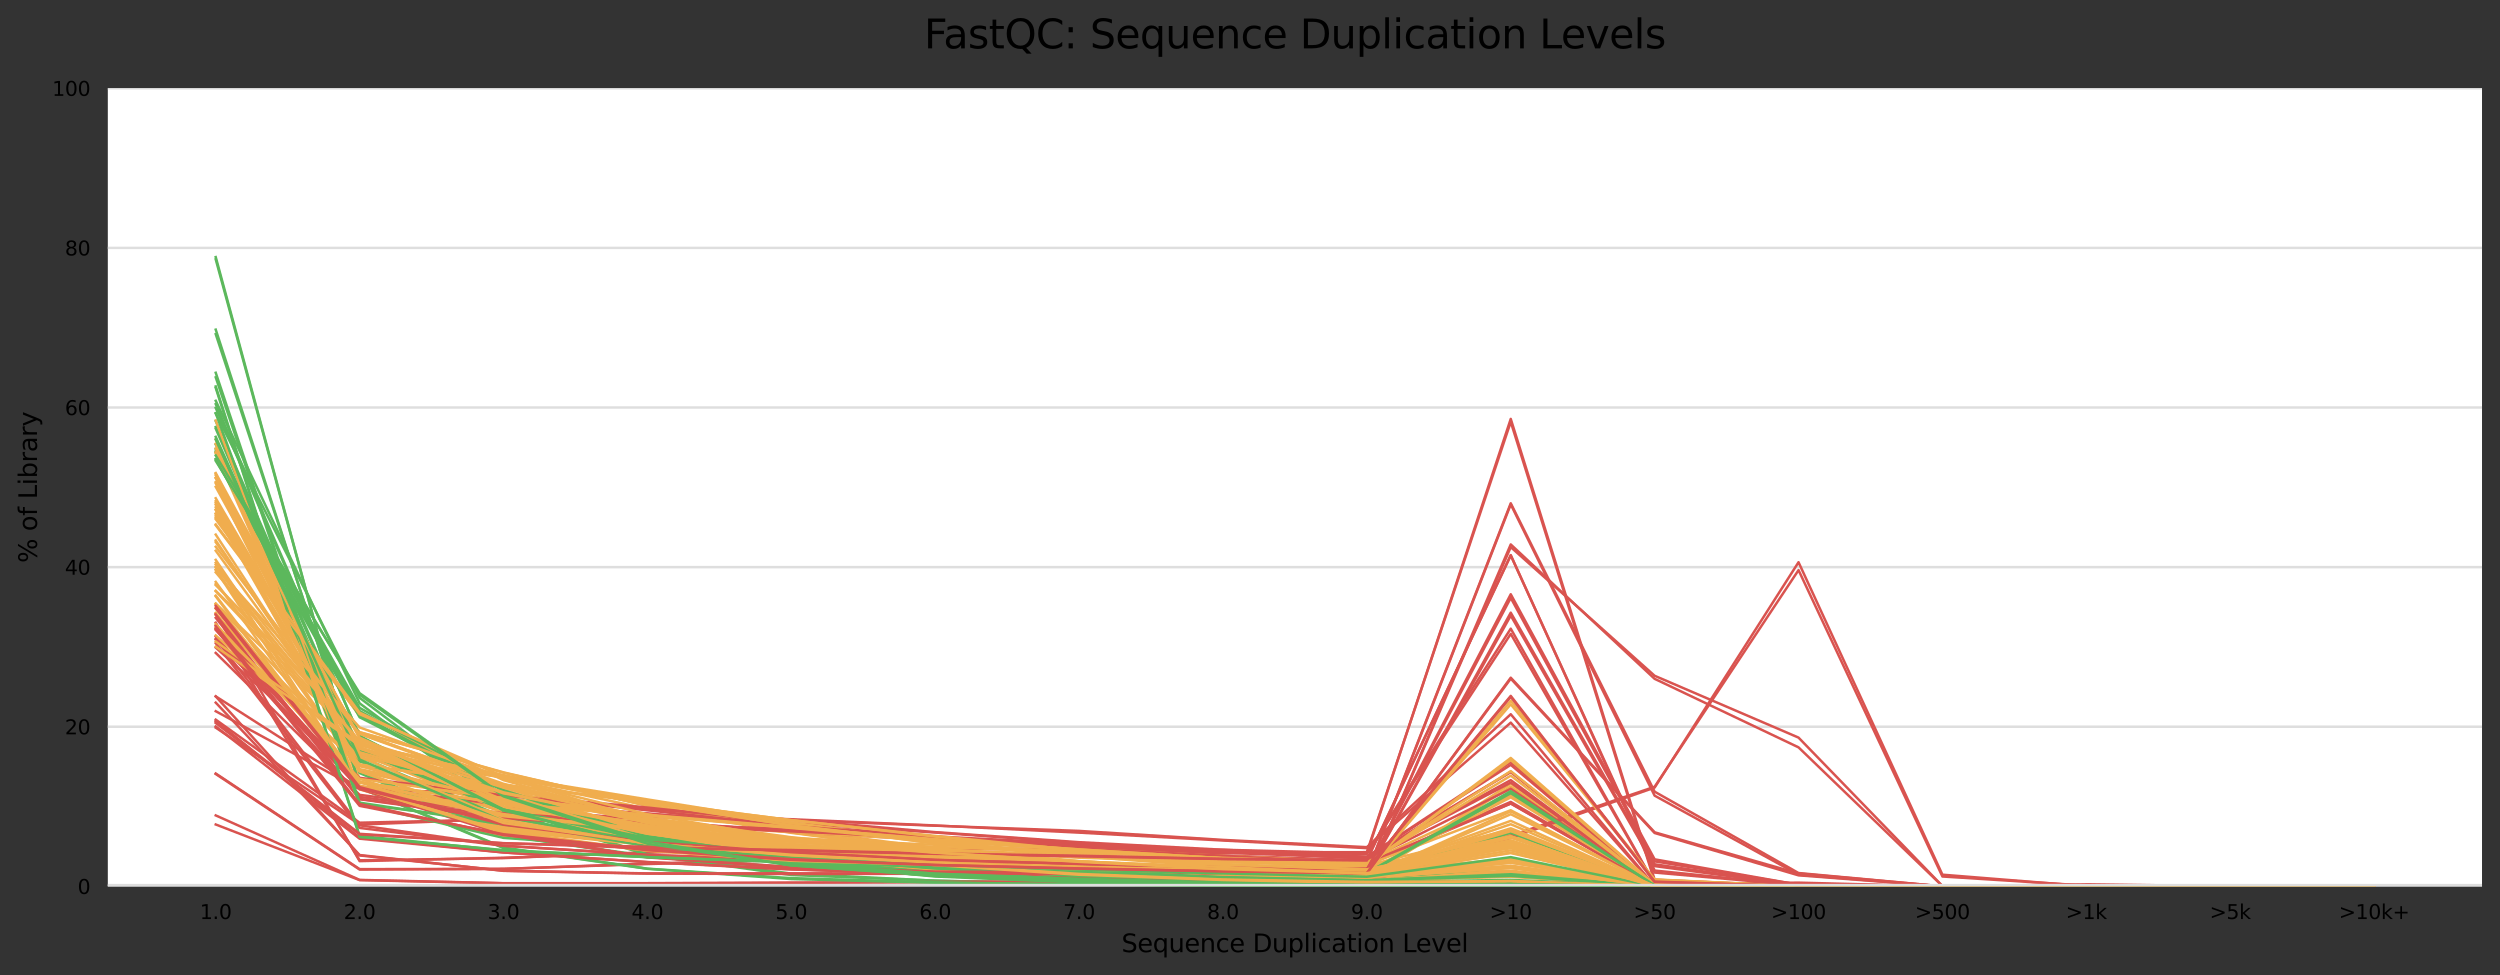 <?xml version="1.0" encoding="utf-8" standalone="no"?>
<!DOCTYPE svg PUBLIC "-//W3C//DTD SVG 1.1//EN"
  "http://www.w3.org/Graphics/SVG/1.1/DTD/svg11.dtd">
<svg height="390.357pt" version="1.1" viewBox="0 0 1000.548 390.357" width="1000.548pt" xmlns="http://www.w3.org/2000/svg" xmlns:xlink="http://www.w3.org/1999/xlink">
 <rect x="0" y="0" width="1000.548" height="390.357" fill="#333333" stroke="none"/>
 <defs>
  <style type="text/css">*{stroke-linecap:butt;stroke-linejoin:round;}</style>
 </defs>
 <g id="figure_1">
  <g id="axes_1">
   <g id="patch_1">
    <path d="M 43.148 354.736 
L 993.348 354.736 
L 993.348 35.328 
L 43.148 35.328 
z
" style="fill:#ffffff;"/>
   </g>
   <g id="matplotlib.axis_1">
    <g id="xtick_1">
     <g id="text_1">
      <!-- 1.0 -->
      <g transform="translate(79.978 367.815)scale(0.08 -0.08)">
       <defs>
        <path d="M 794 531 
L 1825 531 
L 1825 4091 
L 703 3866 
L 703 4441 
L 1819 4666 
L 2450 4666 
L 2450 531 
L 3481 531 
L 3481 0 
L 794 0 
L 794 531 
z
" id="DejaVuSans-31" transform="scale(0.016)"/>
        <path d="M 684 794 
L 1344 794 
L 1344 0 
L 684 0 
L 684 794 
z
" id="DejaVuSans-2e" transform="scale(0.016)"/>
        <path d="M 2034 4250 
Q 1547 4250 1301 3770 
Q 1056 3291 1056 2328 
Q 1056 1369 1301 889 
Q 1547 409 2034 409 
Q 2525 409 2770 889 
Q 3016 1369 3016 2328 
Q 3016 3291 2770 3770 
Q 2525 4250 2034 4250 
z
M 2034 4750 
Q 2819 4750 3233 4129 
Q 3647 3509 3647 2328 
Q 3647 1150 3233 529 
Q 2819 -91 2034 -91 
Q 1250 -91 836 529 
Q 422 1150 422 2328 
Q 422 3509 836 4129 
Q 1250 4750 2034 4750 
z
" id="DejaVuSans-30" transform="scale(0.016)"/>
       </defs>
       <use xlink:href="#DejaVuSans-31"/>
       <use x="63.623" xlink:href="#DejaVuSans-2e"/>
       <use x="95.41" xlink:href="#DejaVuSans-30"/>
      </g>
     </g>
    </g>
    <g id="xtick_2">
     <g id="text_2">
      <!-- 2.0 -->
      <g transform="translate(137.566 367.815)scale(0.08 -0.08)">
       <defs>
        <path d="M 1228 531 
L 3431 531 
L 3431 0 
L 469 0 
L 469 531 
Q 828 903 1448 1529 
Q 2069 2156 2228 2338 
Q 2531 2678 2651 2914 
Q 2772 3150 2772 3378 
Q 2772 3750 2511 3984 
Q 2250 4219 1831 4219 
Q 1534 4219 1204 4116 
Q 875 4013 500 3803 
L 500 4441 
Q 881 4594 1212 4672 
Q 1544 4750 1819 4750 
Q 2544 4750 2975 4387 
Q 3406 4025 3406 3419 
Q 3406 3131 3298 2873 
Q 3191 2616 2906 2266 
Q 2828 2175 2409 1742 
Q 1991 1309 1228 531 
z
" id="DejaVuSans-32" transform="scale(0.016)"/>
       </defs>
       <use xlink:href="#DejaVuSans-32"/>
       <use x="63.623" xlink:href="#DejaVuSans-2e"/>
       <use x="95.41" xlink:href="#DejaVuSans-30"/>
      </g>
     </g>
    </g>
    <g id="xtick_3">
     <g id="text_3">
      <!-- 3.0 -->
      <g transform="translate(195.154 367.815)scale(0.08 -0.08)">
       <defs>
        <path d="M 2597 2516 
Q 3050 2419 3304 2112 
Q 3559 1806 3559 1356 
Q 3559 666 3084 287 
Q 2609 -91 1734 -91 
Q 1441 -91 1130 -33 
Q 819 25 488 141 
L 488 750 
Q 750 597 1062 519 
Q 1375 441 1716 441 
Q 2309 441 2620 675 
Q 2931 909 2931 1356 
Q 2931 1769 2642 2001 
Q 2353 2234 1838 2234 
L 1294 2234 
L 1294 2753 
L 1863 2753 
Q 2328 2753 2575 2939 
Q 2822 3125 2822 3475 
Q 2822 3834 2567 4026 
Q 2313 4219 1838 4219 
Q 1578 4219 1281 4162 
Q 984 4106 628 3988 
L 628 4550 
Q 988 4650 1302 4700 
Q 1616 4750 1894 4750 
Q 2613 4750 3031 4423 
Q 3450 4097 3450 3541 
Q 3450 3153 3228 2886 
Q 3006 2619 2597 2516 
z
" id="DejaVuSans-33" transform="scale(0.016)"/>
       </defs>
       <use xlink:href="#DejaVuSans-33"/>
       <use x="63.623" xlink:href="#DejaVuSans-2e"/>
       <use x="95.41" xlink:href="#DejaVuSans-30"/>
      </g>
     </g>
    </g>
    <g id="xtick_4">
     <g id="text_4">
      <!-- 4.0 -->
      <g transform="translate(252.741 367.815)scale(0.08 -0.08)">
       <defs>
        <path d="M 2419 4116 
L 825 1625 
L 2419 1625 
L 2419 4116 
z
M 2253 4666 
L 3047 4666 
L 3047 1625 
L 3713 1625 
L 3713 1100 
L 3047 1100 
L 3047 0 
L 2419 0 
L 2419 1100 
L 313 1100 
L 313 1709 
L 2253 4666 
z
" id="DejaVuSans-34" transform="scale(0.016)"/>
       </defs>
       <use xlink:href="#DejaVuSans-34"/>
       <use x="63.623" xlink:href="#DejaVuSans-2e"/>
       <use x="95.41" xlink:href="#DejaVuSans-30"/>
      </g>
     </g>
    </g>
    <g id="xtick_5">
     <g id="text_5">
      <!-- 5.0 -->
      <g transform="translate(310.329 367.815)scale(0.08 -0.08)">
       <defs>
        <path d="M 691 4666 
L 3169 4666 
L 3169 4134 
L 1269 4134 
L 1269 2991 
Q 1406 3038 1543 3061 
Q 1681 3084 1819 3084 
Q 2600 3084 3056 2656 
Q 3513 2228 3513 1497 
Q 3513 744 3044 326 
Q 2575 -91 1722 -91 
Q 1428 -91 1123 -41 
Q 819 9 494 109 
L 494 744 
Q 775 591 1075 516 
Q 1375 441 1709 441 
Q 2250 441 2565 725 
Q 2881 1009 2881 1497 
Q 2881 1984 2565 2268 
Q 2250 2553 1709 2553 
Q 1456 2553 1204 2497 
Q 953 2441 691 2322 
L 691 4666 
z
" id="DejaVuSans-35" transform="scale(0.016)"/>
       </defs>
       <use xlink:href="#DejaVuSans-35"/>
       <use x="63.623" xlink:href="#DejaVuSans-2e"/>
       <use x="95.41" xlink:href="#DejaVuSans-30"/>
      </g>
     </g>
    </g>
    <g id="xtick_6">
     <g id="text_6">
      <!-- 6.0 -->
      <g transform="translate(367.917 367.815)scale(0.08 -0.08)">
       <defs>
        <path d="M 2113 2584 
Q 1688 2584 1439 2293 
Q 1191 2003 1191 1497 
Q 1191 994 1439 701 
Q 1688 409 2113 409 
Q 2538 409 2786 701 
Q 3034 994 3034 1497 
Q 3034 2003 2786 2293 
Q 2538 2584 2113 2584 
z
M 3366 4563 
L 3366 3988 
Q 3128 4100 2886 4159 
Q 2644 4219 2406 4219 
Q 1781 4219 1451 3797 
Q 1122 3375 1075 2522 
Q 1259 2794 1537 2939 
Q 1816 3084 2150 3084 
Q 2853 3084 3261 2657 
Q 3669 2231 3669 1497 
Q 3669 778 3244 343 
Q 2819 -91 2113 -91 
Q 1303 -91 875 529 
Q 447 1150 447 2328 
Q 447 3434 972 4092 
Q 1497 4750 2381 4750 
Q 2619 4750 2861 4703 
Q 3103 4656 3366 4563 
z
" id="DejaVuSans-36" transform="scale(0.016)"/>
       </defs>
       <use xlink:href="#DejaVuSans-36"/>
       <use x="63.623" xlink:href="#DejaVuSans-2e"/>
       <use x="95.41" xlink:href="#DejaVuSans-30"/>
      </g>
     </g>
    </g>
    <g id="xtick_7">
     <g id="text_7">
      <!-- 7.0 -->
      <g transform="translate(425.505 367.815)scale(0.08 -0.08)">
       <defs>
        <path d="M 525 4666 
L 3525 4666 
L 3525 4397 
L 1831 0 
L 1172 0 
L 2766 4134 
L 525 4134 
L 525 4666 
z
" id="DejaVuSans-37" transform="scale(0.016)"/>
       </defs>
       <use xlink:href="#DejaVuSans-37"/>
       <use x="63.623" xlink:href="#DejaVuSans-2e"/>
       <use x="95.41" xlink:href="#DejaVuSans-30"/>
      </g>
     </g>
    </g>
    <g id="xtick_8">
     <g id="text_8">
      <!-- 8.0 -->
      <g transform="translate(483.093 367.815)scale(0.08 -0.08)">
       <defs>
        <path d="M 2034 2216 
Q 1584 2216 1326 1975 
Q 1069 1734 1069 1313 
Q 1069 891 1326 650 
Q 1584 409 2034 409 
Q 2484 409 2743 651 
Q 3003 894 3003 1313 
Q 3003 1734 2745 1975 
Q 2488 2216 2034 2216 
z
M 1403 2484 
Q 997 2584 770 2862 
Q 544 3141 544 3541 
Q 544 4100 942 4425 
Q 1341 4750 2034 4750 
Q 2731 4750 3128 4425 
Q 3525 4100 3525 3541 
Q 3525 3141 3298 2862 
Q 3072 2584 2669 2484 
Q 3125 2378 3379 2068 
Q 3634 1759 3634 1313 
Q 3634 634 3220 271 
Q 2806 -91 2034 -91 
Q 1263 -91 848 271 
Q 434 634 434 1313 
Q 434 1759 690 2068 
Q 947 2378 1403 2484 
z
M 1172 3481 
Q 1172 3119 1398 2916 
Q 1625 2713 2034 2713 
Q 2441 2713 2670 2916 
Q 2900 3119 2900 3481 
Q 2900 3844 2670 4047 
Q 2441 4250 2034 4250 
Q 1625 4250 1398 4047 
Q 1172 3844 1172 3481 
z
" id="DejaVuSans-38" transform="scale(0.016)"/>
       </defs>
       <use xlink:href="#DejaVuSans-38"/>
       <use x="63.623" xlink:href="#DejaVuSans-2e"/>
       <use x="95.41" xlink:href="#DejaVuSans-30"/>
      </g>
     </g>
    </g>
    <g id="xtick_9">
     <g id="text_9">
      <!-- 9.0 -->
      <g transform="translate(540.681 367.815)scale(0.08 -0.08)">
       <defs>
        <path d="M 703 97 
L 703 672 
Q 941 559 1184 500 
Q 1428 441 1663 441 
Q 2288 441 2617 861 
Q 2947 1281 2994 2138 
Q 2813 1869 2534 1725 
Q 2256 1581 1919 1581 
Q 1219 1581 811 2004 
Q 403 2428 403 3163 
Q 403 3881 828 4315 
Q 1253 4750 1959 4750 
Q 2769 4750 3195 4129 
Q 3622 3509 3622 2328 
Q 3622 1225 3098 567 
Q 2575 -91 1691 -91 
Q 1453 -91 1209 -44 
Q 966 3 703 97 
z
M 1959 2075 
Q 2384 2075 2632 2365 
Q 2881 2656 2881 3163 
Q 2881 3666 2632 3958 
Q 2384 4250 1959 4250 
Q 1534 4250 1286 3958 
Q 1038 3666 1038 3163 
Q 1038 2656 1286 2365 
Q 1534 2075 1959 2075 
z
" id="DejaVuSans-39" transform="scale(0.016)"/>
       </defs>
       <use xlink:href="#DejaVuSans-39"/>
       <use x="63.623" xlink:href="#DejaVuSans-2e"/>
       <use x="95.41" xlink:href="#DejaVuSans-30"/>
      </g>
     </g>
    </g>
    <g id="xtick_10">
     <g id="text_10">
      <!-- &gt;10 -->
      <g transform="translate(596.188 367.815)scale(0.08 -0.08)">
       <defs>
        <path d="M 678 3150 
L 678 3719 
L 4684 2266 
L 4684 1747 
L 678 294 
L 678 863 
L 3897 2003 
L 678 3150 
z
" id="DejaVuSans-3e" transform="scale(0.016)"/>
       </defs>
       <use xlink:href="#DejaVuSans-3e"/>
       <use x="83.789" xlink:href="#DejaVuSans-31"/>
       <use x="147.412" xlink:href="#DejaVuSans-30"/>
      </g>
     </g>
    </g>
    <g id="xtick_11">
     <g id="text_11">
      <!-- &gt;50 -->
      <g transform="translate(653.776 367.815)scale(0.08 -0.08)">
       <use xlink:href="#DejaVuSans-3e"/>
       <use x="83.789" xlink:href="#DejaVuSans-35"/>
       <use x="147.412" xlink:href="#DejaVuSans-30"/>
      </g>
     </g>
    </g>
    <g id="xtick_12">
     <g id="text_12">
      <!-- &gt;100 -->
      <g transform="translate(708.819 367.815)scale(0.08 -0.08)">
       <use xlink:href="#DejaVuSans-3e"/>
       <use x="83.789" xlink:href="#DejaVuSans-31"/>
       <use x="147.412" xlink:href="#DejaVuSans-30"/>
       <use x="211.035" xlink:href="#DejaVuSans-30"/>
      </g>
     </g>
    </g>
    <g id="xtick_13">
     <g id="text_13">
      <!-- &gt;500 -->
      <g transform="translate(766.407 367.815)scale(0.08 -0.08)">
       <use xlink:href="#DejaVuSans-3e"/>
       <use x="83.789" xlink:href="#DejaVuSans-35"/>
       <use x="147.412" xlink:href="#DejaVuSans-30"/>
       <use x="211.035" xlink:href="#DejaVuSans-30"/>
      </g>
     </g>
    </g>
    <g id="xtick_14">
     <g id="text_14">
      <!-- &gt;1k -->
      <g transform="translate(826.768 367.815)scale(0.08 -0.08)">
       <defs>
        <path d="M 581 4863 
L 1159 4863 
L 1159 1991 
L 2875 3500 
L 3609 3500 
L 1753 1863 
L 3688 0 
L 2938 0 
L 1159 1709 
L 1159 0 
L 581 0 
L 581 4863 
z
" id="DejaVuSans-6b" transform="scale(0.016)"/>
       </defs>
       <use xlink:href="#DejaVuSans-3e"/>
       <use x="83.789" xlink:href="#DejaVuSans-31"/>
       <use x="147.412" xlink:href="#DejaVuSans-6b"/>
      </g>
     </g>
    </g>
    <g id="xtick_15">
     <g id="text_15">
      <!-- &gt;5k -->
      <g transform="translate(884.356 367.815)scale(0.08 -0.08)">
       <use xlink:href="#DejaVuSans-3e"/>
       <use x="83.789" xlink:href="#DejaVuSans-35"/>
       <use x="147.412" xlink:href="#DejaVuSans-6b"/>
      </g>
     </g>
    </g>
    <g id="xtick_16">
     <g id="text_16">
      <!-- &gt;10k+ -->
      <g transform="translate(936.047 367.815)scale(0.08 -0.08)">
       <defs>
        <path d="M 2944 4013 
L 2944 2272 
L 4684 2272 
L 4684 1741 
L 2944 1741 
L 2944 0 
L 2419 0 
L 2419 1741 
L 678 1741 
L 678 2272 
L 2419 2272 
L 2419 4013 
L 2944 4013 
z
" id="DejaVuSans-2b" transform="scale(0.016)"/>
       </defs>
       <use xlink:href="#DejaVuSans-3e"/>
       <use x="83.789" xlink:href="#DejaVuSans-31"/>
       <use x="147.412" xlink:href="#DejaVuSans-30"/>
       <use x="211.035" xlink:href="#DejaVuSans-6b"/>
       <use x="268.945" xlink:href="#DejaVuSans-2b"/>
      </g>
     </g>
    </g>
    <g id="text_17">
     <!-- Sequence Duplication Level -->
     <g transform="translate(448.843 381.077)scale(0.1 -0.1)">
      <defs>
       <path d="M 3425 4513 
L 3425 3897 
Q 3066 4069 2747 4153 
Q 2428 4238 2131 4238 
Q 1616 4238 1336 4038 
Q 1056 3838 1056 3469 
Q 1056 3159 1242 3001 
Q 1428 2844 1947 2747 
L 2328 2669 
Q 3034 2534 3370 2195 
Q 3706 1856 3706 1288 
Q 3706 609 3251 259 
Q 2797 -91 1919 -91 
Q 1588 -91 1214 -16 
Q 841 59 441 206 
L 441 856 
Q 825 641 1194 531 
Q 1563 422 1919 422 
Q 2459 422 2753 634 
Q 3047 847 3047 1241 
Q 3047 1584 2836 1778 
Q 2625 1972 2144 2069 
L 1759 2144 
Q 1053 2284 737 2584 
Q 422 2884 422 3419 
Q 422 4038 858 4394 
Q 1294 4750 2059 4750 
Q 2388 4750 2728 4690 
Q 3069 4631 3425 4513 
z
" id="DejaVuSans-53" transform="scale(0.016)"/>
       <path d="M 3597 1894 
L 3597 1613 
L 953 1613 
Q 991 1019 1311 708 
Q 1631 397 2203 397 
Q 2534 397 2845 478 
Q 3156 559 3463 722 
L 3463 178 
Q 3153 47 2828 -22 
Q 2503 -91 2169 -91 
Q 1331 -91 842 396 
Q 353 884 353 1716 
Q 353 2575 817 3079 
Q 1281 3584 2069 3584 
Q 2775 3584 3186 3129 
Q 3597 2675 3597 1894 
z
M 3022 2063 
Q 3016 2534 2758 2815 
Q 2500 3097 2075 3097 
Q 1594 3097 1305 2825 
Q 1016 2553 972 2059 
L 3022 2063 
z
" id="DejaVuSans-65" transform="scale(0.016)"/>
       <path d="M 947 1747 
Q 947 1113 1208 752 
Q 1469 391 1925 391 
Q 2381 391 2643 752 
Q 2906 1113 2906 1747 
Q 2906 2381 2643 2742 
Q 2381 3103 1925 3103 
Q 1469 3103 1208 2742 
Q 947 2381 947 1747 
z
M 2906 525 
Q 2725 213 2448 61 
Q 2172 -91 1784 -91 
Q 1150 -91 751 415 
Q 353 922 353 1747 
Q 353 2572 751 3078 
Q 1150 3584 1784 3584 
Q 2172 3584 2448 3432 
Q 2725 3281 2906 2969 
L 2906 3500 
L 3481 3500 
L 3481 -1331 
L 2906 -1331 
L 2906 525 
z
" id="DejaVuSans-71" transform="scale(0.016)"/>
       <path d="M 544 1381 
L 544 3500 
L 1119 3500 
L 1119 1403 
Q 1119 906 1312 657 
Q 1506 409 1894 409 
Q 2359 409 2629 706 
Q 2900 1003 2900 1516 
L 2900 3500 
L 3475 3500 
L 3475 0 
L 2900 0 
L 2900 538 
Q 2691 219 2414 64 
Q 2138 -91 1772 -91 
Q 1169 -91 856 284 
Q 544 659 544 1381 
z
M 1991 3584 
L 1991 3584 
z
" id="DejaVuSans-75" transform="scale(0.016)"/>
       <path d="M 3513 2113 
L 3513 0 
L 2938 0 
L 2938 2094 
Q 2938 2591 2744 2837 
Q 2550 3084 2163 3084 
Q 1697 3084 1428 2787 
Q 1159 2491 1159 1978 
L 1159 0 
L 581 0 
L 581 3500 
L 1159 3500 
L 1159 2956 
Q 1366 3272 1645 3428 
Q 1925 3584 2291 3584 
Q 2894 3584 3203 3211 
Q 3513 2838 3513 2113 
z
" id="DejaVuSans-6e" transform="scale(0.016)"/>
       <path d="M 3122 3366 
L 3122 2828 
Q 2878 2963 2633 3030 
Q 2388 3097 2138 3097 
Q 1578 3097 1268 2742 
Q 959 2388 959 1747 
Q 959 1106 1268 751 
Q 1578 397 2138 397 
Q 2388 397 2633 464 
Q 2878 531 3122 666 
L 3122 134 
Q 2881 22 2623 -34 
Q 2366 -91 2075 -91 
Q 1284 -91 818 406 
Q 353 903 353 1747 
Q 353 2603 823 3093 
Q 1294 3584 2113 3584 
Q 2378 3584 2631 3529 
Q 2884 3475 3122 3366 
z
" id="DejaVuSans-63" transform="scale(0.016)"/>
       <path id="DejaVuSans-20" transform="scale(0.016)"/>
       <path d="M 1259 4147 
L 1259 519 
L 2022 519 
Q 2988 519 3436 956 
Q 3884 1394 3884 2338 
Q 3884 3275 3436 3711 
Q 2988 4147 2022 4147 
L 1259 4147 
z
M 628 4666 
L 1925 4666 
Q 3281 4666 3915 4102 
Q 4550 3538 4550 2338 
Q 4550 1131 3912 565 
Q 3275 0 1925 0 
L 628 0 
L 628 4666 
z
" id="DejaVuSans-44" transform="scale(0.016)"/>
       <path d="M 1159 525 
L 1159 -1331 
L 581 -1331 
L 581 3500 
L 1159 3500 
L 1159 2969 
Q 1341 3281 1617 3432 
Q 1894 3584 2278 3584 
Q 2916 3584 3314 3078 
Q 3713 2572 3713 1747 
Q 3713 922 3314 415 
Q 2916 -91 2278 -91 
Q 1894 -91 1617 61 
Q 1341 213 1159 525 
z
M 3116 1747 
Q 3116 2381 2855 2742 
Q 2594 3103 2138 3103 
Q 1681 3103 1420 2742 
Q 1159 2381 1159 1747 
Q 1159 1113 1420 752 
Q 1681 391 2138 391 
Q 2594 391 2855 752 
Q 3116 1113 3116 1747 
z
" id="DejaVuSans-70" transform="scale(0.016)"/>
       <path d="M 603 4863 
L 1178 4863 
L 1178 0 
L 603 0 
L 603 4863 
z
" id="DejaVuSans-6c" transform="scale(0.016)"/>
       <path d="M 603 3500 
L 1178 3500 
L 1178 0 
L 603 0 
L 603 3500 
z
M 603 4863 
L 1178 4863 
L 1178 4134 
L 603 4134 
L 603 4863 
z
" id="DejaVuSans-69" transform="scale(0.016)"/>
       <path d="M 2194 1759 
Q 1497 1759 1228 1600 
Q 959 1441 959 1056 
Q 959 750 1161 570 
Q 1363 391 1709 391 
Q 2188 391 2477 730 
Q 2766 1069 2766 1631 
L 2766 1759 
L 2194 1759 
z
M 3341 1997 
L 3341 0 
L 2766 0 
L 2766 531 
Q 2569 213 2275 61 
Q 1981 -91 1556 -91 
Q 1019 -91 701 211 
Q 384 513 384 1019 
Q 384 1609 779 1909 
Q 1175 2209 1959 2209 
L 2766 2209 
L 2766 2266 
Q 2766 2663 2505 2880 
Q 2244 3097 1772 3097 
Q 1472 3097 1187 3025 
Q 903 2953 641 2809 
L 641 3341 
Q 956 3463 1253 3523 
Q 1550 3584 1831 3584 
Q 2591 3584 2966 3190 
Q 3341 2797 3341 1997 
z
" id="DejaVuSans-61" transform="scale(0.016)"/>
       <path d="M 1172 4494 
L 1172 3500 
L 2356 3500 
L 2356 3053 
L 1172 3053 
L 1172 1153 
Q 1172 725 1289 603 
Q 1406 481 1766 481 
L 2356 481 
L 2356 0 
L 1766 0 
Q 1100 0 847 248 
Q 594 497 594 1153 
L 594 3053 
L 172 3053 
L 172 3500 
L 594 3500 
L 594 4494 
L 1172 4494 
z
" id="DejaVuSans-74" transform="scale(0.016)"/>
       <path d="M 1959 3097 
Q 1497 3097 1228 2736 
Q 959 2375 959 1747 
Q 959 1119 1226 758 
Q 1494 397 1959 397 
Q 2419 397 2687 759 
Q 2956 1122 2956 1747 
Q 2956 2369 2687 2733 
Q 2419 3097 1959 3097 
z
M 1959 3584 
Q 2709 3584 3137 3096 
Q 3566 2609 3566 1747 
Q 3566 888 3137 398 
Q 2709 -91 1959 -91 
Q 1206 -91 779 398 
Q 353 888 353 1747 
Q 353 2609 779 3096 
Q 1206 3584 1959 3584 
z
" id="DejaVuSans-6f" transform="scale(0.016)"/>
       <path d="M 628 4666 
L 1259 4666 
L 1259 531 
L 3531 531 
L 3531 0 
L 628 0 
L 628 4666 
z
" id="DejaVuSans-4c" transform="scale(0.016)"/>
       <path d="M 191 3500 
L 800 3500 
L 1894 563 
L 2988 3500 
L 3597 3500 
L 2284 0 
L 1503 0 
L 191 3500 
z
" id="DejaVuSans-76" transform="scale(0.016)"/>
      </defs>
      <use xlink:href="#DejaVuSans-53"/>
      <use x="63.477" xlink:href="#DejaVuSans-65"/>
      <use x="125" xlink:href="#DejaVuSans-71"/>
      <use x="188.477" xlink:href="#DejaVuSans-75"/>
      <use x="251.855" xlink:href="#DejaVuSans-65"/>
      <use x="313.379" xlink:href="#DejaVuSans-6e"/>
      <use x="376.758" xlink:href="#DejaVuSans-63"/>
      <use x="431.738" xlink:href="#DejaVuSans-65"/>
      <use x="493.262" xlink:href="#DejaVuSans-20"/>
      <use x="525.049" xlink:href="#DejaVuSans-44"/>
      <use x="602.051" xlink:href="#DejaVuSans-75"/>
      <use x="665.43" xlink:href="#DejaVuSans-70"/>
      <use x="728.906" xlink:href="#DejaVuSans-6c"/>
      <use x="756.689" xlink:href="#DejaVuSans-69"/>
      <use x="784.473" xlink:href="#DejaVuSans-63"/>
      <use x="839.453" xlink:href="#DejaVuSans-61"/>
      <use x="900.732" xlink:href="#DejaVuSans-74"/>
      <use x="939.941" xlink:href="#DejaVuSans-69"/>
      <use x="967.725" xlink:href="#DejaVuSans-6f"/>
      <use x="1028.906" xlink:href="#DejaVuSans-6e"/>
      <use x="1092.285" xlink:href="#DejaVuSans-20"/>
      <use x="1124.072" xlink:href="#DejaVuSans-4c"/>
      <use x="1178.035" xlink:href="#DejaVuSans-65"/>
      <use x="1239.559" xlink:href="#DejaVuSans-76"/>
      <use x="1298.738" xlink:href="#DejaVuSans-65"/>
      <use x="1360.262" xlink:href="#DejaVuSans-6c"/>
     </g>
    </g>
   </g>
   <g id="matplotlib.axis_2">
    <g id="ytick_1">
     <g id="line2d_1">
      <path clip-path="url(#p9c5a3123d2)" d="M 43.148 354.736 
L 993.348 354.736 
" style="fill:none;stroke:#dedede;stroke-linecap:square;"/>
     </g>
     <g id="text_18">
      <!-- 0 -->
      <g transform="translate(31.058 357.775)scale(0.08 -0.08)">
       <use xlink:href="#DejaVuSans-30"/>
      </g>
     </g>
    </g>
    <g id="ytick_2">
     <g id="line2d_2">
      <path clip-path="url(#p9c5a3123d2)" d="M 43.148 290.854 
L 993.348 290.854 
" style="fill:none;stroke:#dedede;stroke-linecap:square;"/>
     </g>
     <g id="text_19">
      <!-- 20 -->
      <g transform="translate(25.968 293.894)scale(0.08 -0.08)">
       <use xlink:href="#DejaVuSans-32"/>
       <use x="63.623" xlink:href="#DejaVuSans-30"/>
      </g>
     </g>
    </g>
    <g id="ytick_3">
     <g id="line2d_3">
      <path clip-path="url(#p9c5a3123d2)" d="M 43.148 226.973 
L 993.348 226.973 
" style="fill:none;stroke:#dedede;stroke-linecap:square;"/>
     </g>
     <g id="text_20">
      <!-- 40 -->
      <g transform="translate(25.968 230.012)scale(0.08 -0.08)">
       <use xlink:href="#DejaVuSans-34"/>
       <use x="63.623" xlink:href="#DejaVuSans-30"/>
      </g>
     </g>
    </g>
    <g id="ytick_4">
     <g id="line2d_4">
      <path clip-path="url(#p9c5a3123d2)" d="M 43.148 163.091 
L 993.348 163.091 
" style="fill:none;stroke:#dedede;stroke-linecap:square;"/>
     </g>
     <g id="text_21">
      <!-- 60 -->
      <g transform="translate(25.968 166.13)scale(0.08 -0.08)">
       <use xlink:href="#DejaVuSans-36"/>
       <use x="63.623" xlink:href="#DejaVuSans-30"/>
      </g>
     </g>
    </g>
    <g id="ytick_5">
     <g id="line2d_5">
      <path clip-path="url(#p9c5a3123d2)" d="M 43.148 99.21 
L 993.348 99.21 
" style="fill:none;stroke:#dedede;stroke-linecap:square;"/>
     </g>
     <g id="text_22">
      <!-- 80 -->
      <g transform="translate(25.968 102.249)scale(0.08 -0.08)">
       <use xlink:href="#DejaVuSans-38"/>
       <use x="63.623" xlink:href="#DejaVuSans-30"/>
      </g>
     </g>
    </g>
    <g id="ytick_6">
     <g id="line2d_6">
      <path clip-path="url(#p9c5a3123d2)" d="M 43.148 35.328 
L 993.348 35.328 
" style="fill:none;stroke:#dedede;stroke-linecap:square;"/>
     </g>
     <g id="text_23">
      <!-- 100 -->
      <g transform="translate(20.878 38.367)scale(0.08 -0.08)">
       <use xlink:href="#DejaVuSans-31"/>
       <use x="63.623" xlink:href="#DejaVuSans-30"/>
       <use x="127.246" xlink:href="#DejaVuSans-30"/>
      </g>
     </g>
    </g>
    <g id="text_24">
     <!-- % of Library -->
     <g transform="translate(14.798 225.264)rotate(-90)scale(0.1 -0.1)">
      <defs>
       <path d="M 4653 2053 
Q 4381 2053 4226 1822 
Q 4072 1591 4072 1178 
Q 4072 772 4226 539 
Q 4381 306 4653 306 
Q 4919 306 5073 539 
Q 5228 772 5228 1178 
Q 5228 1588 5073 1820 
Q 4919 2053 4653 2053 
z
M 4653 2450 
Q 5147 2450 5437 2106 
Q 5728 1763 5728 1178 
Q 5728 594 5436 251 
Q 5144 -91 4653 -91 
Q 4153 -91 3862 251 
Q 3572 594 3572 1178 
Q 3572 1766 3864 2108 
Q 4156 2450 4653 2450 
z
M 1428 4353 
Q 1159 4353 1004 4120 
Q 850 3888 850 3481 
Q 850 3069 1003 2837 
Q 1156 2606 1428 2606 
Q 1700 2606 1854 2837 
Q 2009 3069 2009 3481 
Q 2009 3884 1853 4118 
Q 1697 4353 1428 4353 
z
M 4250 4750 
L 4750 4750 
L 1831 -91 
L 1331 -91 
L 4250 4750 
z
M 1428 4750 
Q 1922 4750 2215 4408 
Q 2509 4066 2509 3481 
Q 2509 2891 2217 2550 
Q 1925 2209 1428 2209 
Q 931 2209 642 2551 
Q 353 2894 353 3481 
Q 353 4063 643 4406 
Q 934 4750 1428 4750 
z
" id="DejaVuSans-25" transform="scale(0.016)"/>
       <path d="M 2375 4863 
L 2375 4384 
L 1825 4384 
Q 1516 4384 1395 4259 
Q 1275 4134 1275 3809 
L 1275 3500 
L 2222 3500 
L 2222 3053 
L 1275 3053 
L 1275 0 
L 697 0 
L 697 3053 
L 147 3053 
L 147 3500 
L 697 3500 
L 697 3744 
Q 697 4328 969 4595 
Q 1241 4863 1831 4863 
L 2375 4863 
z
" id="DejaVuSans-66" transform="scale(0.016)"/>
       <path d="M 3116 1747 
Q 3116 2381 2855 2742 
Q 2594 3103 2138 3103 
Q 1681 3103 1420 2742 
Q 1159 2381 1159 1747 
Q 1159 1113 1420 752 
Q 1681 391 2138 391 
Q 2594 391 2855 752 
Q 3116 1113 3116 1747 
z
M 1159 2969 
Q 1341 3281 1617 3432 
Q 1894 3584 2278 3584 
Q 2916 3584 3314 3078 
Q 3713 2572 3713 1747 
Q 3713 922 3314 415 
Q 2916 -91 2278 -91 
Q 1894 -91 1617 61 
Q 1341 213 1159 525 
L 1159 0 
L 581 0 
L 581 4863 
L 1159 4863 
L 1159 2969 
z
" id="DejaVuSans-62" transform="scale(0.016)"/>
       <path d="M 2631 2963 
Q 2534 3019 2420 3045 
Q 2306 3072 2169 3072 
Q 1681 3072 1420 2755 
Q 1159 2438 1159 1844 
L 1159 0 
L 581 0 
L 581 3500 
L 1159 3500 
L 1159 2956 
Q 1341 3275 1631 3429 
Q 1922 3584 2338 3584 
Q 2397 3584 2469 3576 
Q 2541 3569 2628 3553 
L 2631 2963 
z
" id="DejaVuSans-72" transform="scale(0.016)"/>
       <path d="M 2059 -325 
Q 1816 -950 1584 -1140 
Q 1353 -1331 966 -1331 
L 506 -1331 
L 506 -850 
L 844 -850 
Q 1081 -850 1212 -737 
Q 1344 -625 1503 -206 
L 1606 56 
L 191 3500 
L 800 3500 
L 1894 763 
L 2988 3500 
L 3597 3500 
L 2059 -325 
z
" id="DejaVuSans-79" transform="scale(0.016)"/>
      </defs>
      <use xlink:href="#DejaVuSans-25"/>
      <use x="95.02" xlink:href="#DejaVuSans-20"/>
      <use x="126.807" xlink:href="#DejaVuSans-6f"/>
      <use x="187.988" xlink:href="#DejaVuSans-66"/>
      <use x="223.193" xlink:href="#DejaVuSans-20"/>
      <use x="254.98" xlink:href="#DejaVuSans-4c"/>
      <use x="310.693" xlink:href="#DejaVuSans-69"/>
      <use x="338.477" xlink:href="#DejaVuSans-62"/>
      <use x="401.953" xlink:href="#DejaVuSans-72"/>
      <use x="443.066" xlink:href="#DejaVuSans-61"/>
      <use x="504.346" xlink:href="#DejaVuSans-72"/>
      <use x="545.459" xlink:href="#DejaVuSans-79"/>
     </g>
    </g>
   </g>
   <g id="line2d_7">
    <path clip-path="url(#p9c5a3123d2)" d="M 86.339 291.231 
L 143.927 330.017 
L 201.515 327.729 
L 259.103 326.999 
L 316.691 328.212 
L 374.278 330.464 
L 431.866 332.541 
L 489.454 336.135 
L 547.042 339.049 
L 604.63 285.845 
L 662.218 354.631 
L 719.806 354.57 
L 777.394 354.736 
L 834.981 354.736 
L 892.569 354.736 
L 950.157 354.736 
" style="fill:none;stroke:#d9534f;stroke-linecap:square;"/>
   </g>
   <g id="line2d_8">
    <path clip-path="url(#p9c5a3123d2)" d="M 86.339 288.016 
L 143.927 329.264 
L 201.515 327.903 
L 259.103 326.477 
L 316.691 327.876 
L 374.278 330.367 
L 431.866 333.243 
L 489.454 336.399 
L 547.042 339.455 
L 604.63 289.212 
L 662.218 354.648 
L 719.806 354.562 
L 777.394 354.736 
L 834.981 354.736 
L 892.569 354.736 
L 950.157 354.736 
" style="fill:none;stroke:#d9534f;stroke-linecap:square;"/>
   </g>
   <g id="line2d_9">
    <path clip-path="url(#p9c5a3123d2)" d="M 86.339 309.773 
L 143.927 348.015 
L 201.515 347.71 
L 259.103 345.811 
L 316.691 344.227 
L 374.278 342.877 
L 431.866 341.904 
L 489.454 341.331 
L 547.042 341.595 
L 604.63 167.655 
L 662.218 352.067 
L 719.806 354.62 
L 777.394 354.575 
L 834.981 354.736 
L 892.569 354.736 
L 950.157 354.736 
" style="fill:none;stroke:#d9534f;stroke-linecap:square;"/>
   </g>
   <g id="line2d_10">
    <path clip-path="url(#p9c5a3123d2)" d="M 86.339 309.575 
L 143.927 347.836 
L 201.515 347.768 
L 259.103 345.627 
L 316.691 343.82 
L 374.278 342.708 
L 431.866 341.745 
L 489.454 341.125 
L 547.042 341.045 
L 604.63 168.842 
L 662.218 352.843 
L 719.806 354.58 
L 777.394 354.643 
L 834.981 354.736 
L 892.569 354.736 
L 950.157 354.736 
" style="fill:none;stroke:#d9534f;stroke-linecap:square;"/>
   </g>
   <g id="line2d_11">
    <path clip-path="url(#p9c5a3123d2)" d="M 86.339 249.209 
L 143.927 344.303 
L 201.515 343.434 
L 259.103 341.071 
L 316.691 339.545 
L 374.278 339.934 
L 431.866 339.696 
L 489.454 340.095 
L 547.042 341.506 
L 604.63 251.607 
L 662.218 353.772 
L 719.806 353.251 
L 777.394 354.736 
L 834.981 354.736 
L 892.569 354.736 
L 950.157 354.736 
" style="fill:none;stroke:#d9534f;stroke-linecap:square;"/>
   </g>
   <g id="line2d_12">
    <path clip-path="url(#p9c5a3123d2)" d="M 86.339 245.593 
L 143.927 344.642 
L 201.515 343.291 
L 259.103 341.285 
L 316.691 339.44 
L 374.278 339.327 
L 431.866 340.03 
L 489.454 340.857 
L 547.042 341.773 
L 604.63 253.693 
L 662.218 353.834 
L 719.806 353.656 
L 777.394 354.736 
L 834.981 354.736 
L 892.569 354.736 
L 950.157 354.736 
" style="fill:none;stroke:#d9534f;stroke-linecap:square;"/>
   </g>
   <g id="line2d_13">
    <path clip-path="url(#p9c5a3123d2)" d="M 86.339 236.46 
L 143.927 293.083 
L 201.515 309.109 
L 259.103 322.521 
L 316.691 332.541 
L 374.278 340.238 
L 431.866 345.646 
L 489.454 349.129 
L 547.042 351.111 
L 604.63 348.436 
L 662.218 354.736 
L 719.806 354.413 
L 777.394 354.736 
L 834.981 354.736 
L 892.569 354.736 
L 950.157 354.736 
" style="fill:none;stroke:#f0ad4e;stroke-linecap:square;"/>
   </g>
   <g id="line2d_14">
    <path clip-path="url(#p9c5a3123d2)" d="M 86.339 234.173 
L 143.927 292.99 
L 201.515 309.26 
L 259.103 322.446 
L 316.691 333.143 
L 374.278 340.896 
L 431.866 345.555 
L 489.454 349.307 
L 547.042 351.558 
L 604.63 348.95 
L 662.218 354.736 
L 719.806 354.409 
L 777.394 354.736 
L 834.981 354.736 
L 892.569 354.736 
L 950.157 354.736 
" style="fill:none;stroke:#f0ad4e;stroke-linecap:square;"/>
   </g>
   <g id="line2d_15">
    <path clip-path="url(#p9c5a3123d2)" d="M 86.339 205.73 
L 143.927 306.099 
L 201.515 324.863 
L 259.103 336.775 
L 316.691 343.646 
L 374.278 347.176 
L 431.866 349.715 
L 489.454 350.581 
L 547.042 351.228 
L 604.63 313.639 
L 662.218 353.63 
L 719.806 354.34 
L 777.394 354.736 
L 834.981 354.736 
L 892.569 354.736 
L 950.157 354.736 
" style="fill:none;stroke:#f0ad4e;stroke-linecap:square;"/>
   </g>
   <g id="line2d_16">
    <path clip-path="url(#p9c5a3123d2)" d="M 86.339 203.066 
L 143.927 306.14 
L 201.515 325.126 
L 259.103 336.717 
L 316.691 343.819 
L 374.278 347.604 
L 431.866 349.889 
L 489.454 350.967 
L 547.042 351.332 
L 604.63 314.78 
L 662.218 353.567 
L 719.806 354.417 
L 777.394 354.736 
L 834.981 354.736 
L 892.569 354.736 
L 950.157 354.736 
" style="fill:none;stroke:#f0ad4e;stroke-linecap:square;"/>
   </g>
   <g id="line2d_17">
    <path clip-path="url(#p9c5a3123d2)" d="M 86.339 165.483 
L 143.927 279.287 
L 201.515 322.908 
L 259.103 341.924 
L 316.691 349.63 
L 374.278 352.475 
L 431.866 353.737 
L 489.454 354.28 
L 547.042 354.48 
L 604.63 354.169 
L 662.218 354.315 
L 719.806 354.736 
L 777.394 354.736 
L 834.981 354.736 
L 892.569 354.736 
L 950.157 354.736 
" style="fill:none;stroke:#5cb85c;stroke-linecap:square;"/>
   </g>
   <g id="line2d_18">
    <path clip-path="url(#p9c5a3123d2)" d="M 86.339 160.406 
L 143.927 281.474 
L 201.515 324.62 
L 259.103 342.107 
L 316.691 350.206 
L 374.278 352.462 
L 431.866 353.736 
L 489.454 354.343 
L 547.042 354.536 
L 604.63 354.367 
L 662.218 354.429 
L 719.806 354.736 
L 777.394 354.736 
L 834.981 354.736 
L 892.569 354.736 
L 950.157 354.736 
" style="fill:none;stroke:#5cb85c;stroke-linecap:square;"/>
   </g>
   <g id="line2d_19">
    <path clip-path="url(#p9c5a3123d2)" d="M 86.339 236.589 
L 143.927 297.819 
L 201.515 310.184 
L 259.103 322.159 
L 316.691 331.904 
L 374.278 339.395 
L 431.866 344.617 
L 489.454 348.355 
L 547.042 350.416 
L 604.63 346.609 
L 662.218 354.679 
L 719.806 354.697 
L 777.394 354.736 
L 834.981 354.736 
L 892.569 354.736 
L 950.157 354.736 
" style="fill:none;stroke:#f0ad4e;stroke-linecap:square;"/>
   </g>
   <g id="line2d_20">
    <path clip-path="url(#p9c5a3123d2)" d="M 86.339 226.984 
L 143.927 299.666 
L 201.515 311.41 
L 259.103 323.716 
L 316.691 333.322 
L 374.278 340.83 
L 431.866 345.31 
L 489.454 348.73 
L 547.042 350.807 
L 604.63 347.276 
L 662.218 354.656 
L 719.806 354.716 
L 777.394 354.736 
L 834.981 354.736 
L 892.569 354.736 
L 950.157 354.736 
" style="fill:none;stroke:#f0ad4e;stroke-linecap:square;"/>
   </g>
   <g id="line2d_21">
    <path clip-path="url(#p9c5a3123d2)" d="M 86.339 329.977 
L 143.927 352.246 
L 201.515 353.503 
L 259.103 353.552 
L 316.691 353.354 
L 374.278 353.032 
L 431.866 352.806 
L 489.454 352.373 
L 547.042 352.193 
L 604.63 218.967 
L 662.218 270.46 
L 719.806 295.206 
L 777.394 354.602 
L 834.981 354.624 
L 892.569 354.736 
L 950.157 354.736 
" style="fill:none;stroke:#d9534f;stroke-linecap:square;"/>
   </g>
   <g id="line2d_22">
    <path clip-path="url(#p9c5a3123d2)" d="M 86.339 326.346 
L 143.927 352.153 
L 201.515 353.465 
L 259.103 353.454 
L 316.691 353.232 
L 374.278 353.023 
L 431.866 352.611 
L 489.454 352.458 
L 547.042 352.192 
L 604.63 217.894 
L 662.218 271.688 
L 719.806 299.11 
L 777.394 354.639 
L 834.981 354.63 
L 892.569 354.736 
L 950.157 354.736 
" style="fill:none;stroke:#d9534f;stroke-linecap:square;"/>
   </g>
   <g id="line2d_23">
    <path clip-path="url(#p9c5a3123d2)" d="M 86.339 181.084 
L 143.927 283.285 
L 201.515 316.057 
L 259.103 335.425 
L 316.691 345.896 
L 374.278 350.594 
L 431.866 352.927 
L 489.454 353.946 
L 547.042 354.47 
L 604.63 354.504 
L 662.218 354.499 
L 719.806 354.736 
L 777.394 354.736 
L 834.981 354.736 
L 892.569 354.736 
L 950.157 354.736 
" style="fill:none;stroke:#5cb85c;stroke-linecap:square;"/>
   </g>
   <g id="line2d_24">
    <path clip-path="url(#p9c5a3123d2)" d="M 86.339 179.744 
L 143.927 284.541 
L 201.515 316.39 
L 259.103 335.06 
L 316.691 345.432 
L 374.278 350.803 
L 431.866 353.167 
L 489.454 354.136 
L 547.042 354.416 
L 604.63 354.477 
L 662.218 354.521 
L 719.806 354.736 
L 777.394 354.736 
L 834.981 354.736 
L 892.569 354.736 
L 950.157 354.736 
" style="fill:none;stroke:#5cb85c;stroke-linecap:square;"/>
   </g>
   <g id="line2d_25">
    <path clip-path="url(#p9c5a3123d2)" d="M 86.339 251.379 
L 143.927 314.665 
L 201.515 323.062 
L 259.103 328.209 
L 316.691 332.986 
L 374.278 336.195 
L 431.866 339.25 
L 489.454 342.382 
L 547.042 344.384 
L 604.63 315.693 
L 662.218 354.65 
L 719.806 354.569 
L 777.394 354.736 
L 834.981 354.736 
L 892.569 354.736 
L 950.157 354.736 
" style="fill:none;stroke:#d9534f;stroke-linecap:square;"/>
   </g>
   <g id="line2d_26">
    <path clip-path="url(#p9c5a3123d2)" d="M 86.339 245.304 
L 143.927 314.931 
L 201.515 323.393 
L 259.103 329.225 
L 316.691 333.107 
L 374.278 336.27 
L 431.866 339.721 
L 489.454 342.527 
L 547.042 345.154 
L 604.63 318.517 
L 662.218 354.672 
L 719.806 354.603 
L 777.394 354.736 
L 834.981 354.736 
L 892.569 354.736 
L 950.157 354.736 
" style="fill:none;stroke:#f0ad4e;stroke-linecap:square;"/>
   </g>
   <g id="line2d_27">
    <path clip-path="url(#p9c5a3123d2)" d="M 86.339 284.645 
L 143.927 315.87 
L 201.515 318.047 
L 259.103 323.824 
L 316.691 328.042 
L 374.278 333.04 
L 431.866 337.057 
L 489.454 340.082 
L 547.042 342.892 
L 604.63 305.03 
L 662.218 354.591 
L 719.806 354.302 
L 777.394 354.736 
L 834.981 354.736 
L 892.569 354.736 
L 950.157 354.736 
" style="fill:none;stroke:#d9534f;stroke-linecap:square;"/>
   </g>
   <g id="line2d_28">
    <path clip-path="url(#p9c5a3123d2)" d="M 86.339 278.693 
L 143.927 315.561 
L 201.515 318.017 
L 259.103 323.191 
L 316.691 329.362 
L 374.278 333.203 
L 431.866 337.35 
L 489.454 340.556 
L 547.042 343.591 
L 604.63 309.021 
L 662.218 354.591 
L 719.806 354.286 
L 777.394 354.736 
L 834.981 354.736 
L 892.569 354.736 
L 950.157 354.736 
" style="fill:none;stroke:#d9534f;stroke-linecap:square;"/>
   </g>
   <g id="line2d_29">
    <path clip-path="url(#p9c5a3123d2)" d="M 86.339 251.486 
L 143.927 315.771 
L 201.515 321.669 
L 259.103 325.548 
L 316.691 330.302 
L 374.278 334.819 
L 431.866 339.713 
L 489.454 342.461 
L 547.042 345.765 
L 604.63 320.93 
L 662.218 354.373 
L 719.806 354.586 
L 777.394 354.736 
L 834.981 354.736 
L 892.569 354.736 
L 950.157 354.736 
" style="fill:none;stroke:#d9534f;stroke-linecap:square;"/>
   </g>
   <g id="line2d_30">
    <path clip-path="url(#p9c5a3123d2)" d="M 86.339 250.245 
L 143.927 315.694 
L 201.515 321.381 
L 259.103 325.738 
L 316.691 330.137 
L 374.278 334.818 
L 431.866 339.702 
L 489.454 342.907 
L 547.042 346.237 
L 604.63 321.589 
L 662.218 354.341 
L 719.806 354.633 
L 777.394 354.736 
L 834.981 354.736 
L 892.569 354.736 
L 950.157 354.736 
" style="fill:none;stroke:#d9534f;stroke-linecap:square;"/>
   </g>
   <g id="line2d_31">
    <path clip-path="url(#p9c5a3123d2)" d="M 86.339 210.196 
L 143.927 286.399 
L 201.515 315.104 
L 259.103 333.135 
L 316.691 343.5 
L 374.278 348.302 
L 431.866 350.563 
L 489.454 351.953 
L 547.042 352.414 
L 604.63 336.504 
L 662.218 354.685 
L 719.806 354.669 
L 777.394 354.736 
L 834.981 354.736 
L 892.569 354.736 
L 950.157 354.736 
" style="fill:none;stroke:#f0ad4e;stroke-linecap:square;"/>
   </g>
   <g id="line2d_32">
    <path clip-path="url(#p9c5a3123d2)" d="M 86.339 207.783 
L 143.927 286.543 
L 201.515 316.039 
L 259.103 333.865 
L 316.691 343.467 
L 374.278 348.245 
L 431.866 350.646 
L 489.454 352.013 
L 547.042 352.641 
L 604.63 336.884 
L 662.218 354.647 
L 719.806 354.65 
L 777.394 354.736 
L 834.981 354.736 
L 892.569 354.736 
L 950.157 354.736 
" style="fill:none;stroke:#f0ad4e;stroke-linecap:square;"/>
   </g>
   <g id="line2d_33">
    <path clip-path="url(#p9c5a3123d2)" d="M 86.339 181.441 
L 143.927 311.639 
L 201.515 330.66 
L 259.103 337.12 
L 316.691 340.473 
L 374.278 343.298 
L 431.866 345.654 
L 489.454 347.721 
L 547.042 349.824 
L 604.63 340.327 
L 662.218 354.58 
L 719.806 354.685 
L 777.394 354.736 
L 834.981 354.736 
L 892.569 354.736 
L 950.157 354.736 
" style="fill:none;stroke:#f0ad4e;stroke-linecap:square;"/>
   </g>
   <g id="line2d_34">
    <path clip-path="url(#p9c5a3123d2)" d="M 86.339 175.875 
L 143.927 313.089 
L 201.515 331.392 
L 259.103 337.244 
L 316.691 340.894 
L 374.278 343.802 
L 431.866 346.219 
L 489.454 348.317 
L 547.042 350.005 
L 604.63 341.419 
L 662.218 354.617 
L 719.806 354.549 
L 777.394 354.736 
L 834.981 354.736 
L 892.569 354.736 
L 950.157 354.736 
" style="fill:none;stroke:#f0ad4e;stroke-linecap:square;"/>
   </g>
   <g id="line2d_35">
    <path clip-path="url(#p9c5a3123d2)" d="M 86.339 180.626 
L 143.927 285.816 
L 201.515 318.501 
L 259.103 335.256 
L 316.691 344.855 
L 374.278 349.54 
L 431.866 352.08 
L 489.454 353.344 
L 547.042 354.115 
L 604.63 353.815 
L 662.218 354.736 
L 719.806 354.736 
L 777.394 354.736 
L 834.981 354.736 
L 892.569 354.736 
L 950.157 354.736 
" style="fill:none;stroke:#5cb85c;stroke-linecap:square;"/>
   </g>
   <g id="line2d_36">
    <path clip-path="url(#p9c5a3123d2)" d="M 86.339 177.894 
L 143.927 285.618 
L 201.515 319.338 
L 259.103 336.179 
L 316.691 345.545 
L 374.278 349.958 
L 431.866 352.232 
L 489.454 353.326 
L 547.042 354.026 
L 604.63 354.008 
L 662.218 354.694 
L 719.806 354.604 
L 777.394 354.736 
L 834.981 354.736 
L 892.569 354.736 
L 950.157 354.736 
" style="fill:none;stroke:#5cb85c;stroke-linecap:square;"/>
   </g>
   <g id="line2d_37">
    <path clip-path="url(#p9c5a3123d2)" d="M 86.339 205.494 
L 143.927 300.264 
L 201.515 323.795 
L 259.103 335.044 
L 316.691 340.848 
L 374.278 344.162 
L 431.866 346.539 
L 489.454 348.415 
L 547.042 349.761 
L 604.63 333.704 
L 662.218 354.736 
L 719.806 354.662 
L 777.394 354.736 
L 834.981 354.736 
L 892.569 354.736 
L 950.157 354.736 
" style="fill:none;stroke:#f0ad4e;stroke-linecap:square;"/>
   </g>
   <g id="line2d_38">
    <path clip-path="url(#p9c5a3123d2)" d="M 86.339 201.284 
L 143.927 301.799 
L 201.515 324.223 
L 259.103 335.848 
L 316.691 341.031 
L 374.278 344.363 
L 431.866 346.962 
L 489.454 348.171 
L 547.042 350.053 
L 604.63 334.51 
L 662.218 354.736 
L 719.806 354.443 
L 777.394 354.736 
L 834.981 354.736 
L 892.569 354.736 
L 950.157 354.736 
" style="fill:none;stroke:#f0ad4e;stroke-linecap:square;"/>
   </g>
   <g id="line2d_39">
    <path clip-path="url(#p9c5a3123d2)" d="M 86.339 174.836 
L 143.927 302.834 
L 201.515 327.041 
L 259.103 336.795 
L 316.691 342.965 
L 374.278 346.324 
L 431.866 348.511 
L 489.454 350.404 
L 547.042 351.552 
L 604.63 346.78 
L 662.218 354.645 
L 719.806 354.736 
L 777.394 354.736 
L 834.981 354.736 
L 892.569 354.736 
L 950.157 354.736 
" style="fill:none;stroke:#5cb85c;stroke-linecap:square;"/>
   </g>
   <g id="line2d_40">
    <path clip-path="url(#p9c5a3123d2)" d="M 86.339 171.526 
L 143.927 304.715 
L 201.515 327.099 
L 259.103 337.635 
L 316.691 343.215 
L 374.278 345.884 
L 431.866 348.829 
L 489.454 350.298 
L 547.042 351.803 
L 604.63 347.076 
L 662.218 354.607 
L 719.806 354.736 
L 777.394 354.736 
L 834.981 354.736 
L 892.569 354.736 
L 950.157 354.736 
" style="fill:none;stroke:#5cb85c;stroke-linecap:square;"/>
   </g>
   <g id="line2d_41">
    <path clip-path="url(#p9c5a3123d2)" d="M 86.339 103.801 
L 143.927 315.228 
L 201.515 339.178 
L 259.103 347.652 
L 316.691 351.447 
L 374.278 353.123 
L 431.866 354.015 
L 489.454 354.392 
L 547.042 354.598 
L 604.63 354.573 
L 662.218 354.681 
L 719.806 354.736 
L 777.394 354.736 
L 834.981 354.736 
L 892.569 354.736 
L 950.157 354.736 
" style="fill:none;stroke:#5cb85c;stroke-linecap:square;"/>
   </g>
   <g id="line2d_42">
    <path clip-path="url(#p9c5a3123d2)" d="M 86.339 102.887 
L 143.927 315.283 
L 201.515 339.441 
L 259.103 347.725 
L 316.691 351.813 
L 374.278 353.29 
L 431.866 353.939 
L 489.454 354.415 
L 547.042 354.597 
L 604.63 354.595 
L 662.218 354.702 
L 719.806 354.736 
L 777.394 354.736 
L 834.981 354.736 
L 892.569 354.736 
L 950.157 354.736 
" style="fill:none;stroke:#5cb85c;stroke-linecap:square;"/>
   </g>
   <g id="line2d_43">
    <path clip-path="url(#p9c5a3123d2)" d="M 86.339 133.733 
L 143.927 308.39 
L 201.515 334.277 
L 259.103 342.627 
L 316.691 347.15 
L 374.278 350.171 
L 431.866 352.144 
L 489.454 353.018 
L 547.042 353.608 
L 604.63 352.878 
L 662.218 354.736 
L 719.806 354.692 
L 777.394 354.736 
L 834.981 354.736 
L 892.569 354.736 
L 950.157 354.736 
" style="fill:none;stroke:#5cb85c;stroke-linecap:square;"/>
   </g>
   <g id="line2d_44">
    <path clip-path="url(#p9c5a3123d2)" d="M 86.339 131.925 
L 143.927 309.387 
L 201.515 334.427 
L 259.103 342.82 
L 316.691 347.576 
L 374.278 350.169 
L 431.866 352.054 
L 489.454 352.981 
L 547.042 353.692 
L 604.63 352.965 
L 662.218 354.736 
L 719.806 354.69 
L 777.394 354.736 
L 834.981 354.736 
L 892.569 354.736 
L 950.157 354.736 
" style="fill:none;stroke:#5cb85c;stroke-linecap:square;"/>
   </g>
   <g id="line2d_45">
    <path clip-path="url(#p9c5a3123d2)" d="M 86.339 194.835 
L 143.927 299.374 
L 201.515 322.799 
L 259.103 334.187 
L 316.691 339.906 
L 374.278 344.238 
L 431.866 347.457 
L 489.454 349.677 
L 547.042 350.758 
L 604.63 344.847 
L 662.218 354.685 
L 719.806 354.663 
L 777.394 354.736 
L 834.981 354.736 
L 892.569 354.736 
L 950.157 354.736 
" style="fill:none;stroke:#f0ad4e;stroke-linecap:square;"/>
   </g>
   <g id="line2d_46">
    <path clip-path="url(#p9c5a3123d2)" d="M 86.339 189.646 
L 143.927 300.745 
L 201.515 323.515 
L 259.103 334.779 
L 316.691 340.775 
L 374.278 344.929 
L 431.866 347.59 
L 489.454 349.693 
L 547.042 351.147 
L 604.63 345.241 
L 662.218 354.702 
L 719.806 354.66 
L 777.394 354.736 
L 834.981 354.736 
L 892.569 354.736 
L 950.157 354.736 
" style="fill:none;stroke:#f0ad4e;stroke-linecap:square;"/>
   </g>
   <g id="line2d_47">
    <path clip-path="url(#p9c5a3123d2)" d="M 86.339 261.308 
L 143.927 318.113 
L 201.515 325.506 
L 259.103 329.407 
L 316.691 331.983 
L 374.278 334.744 
L 431.866 337.671 
L 489.454 340.533 
L 547.042 342.887 
L 604.63 306.106 
L 662.218 354.717 
L 719.806 354.449 
L 777.394 354.736 
L 834.981 354.736 
L 892.569 354.736 
L 950.157 354.736 
" style="fill:none;stroke:#d9534f;stroke-linecap:square;"/>
   </g>
   <g id="line2d_48">
    <path clip-path="url(#p9c5a3123d2)" d="M 86.339 254.757 
L 143.927 318.927 
L 201.515 326.579 
L 259.103 329.426 
L 316.691 332.221 
L 374.278 335.245 
L 431.866 338.137 
L 489.454 340.673 
L 547.042 343.458 
L 604.63 308.837 
L 662.218 354.721 
L 719.806 354.444 
L 777.394 354.736 
L 834.981 354.736 
L 892.569 354.736 
L 950.157 354.736 
" style="fill:none;stroke:#d9534f;stroke-linecap:square;"/>
   </g>
   <g id="line2d_49">
    <path clip-path="url(#p9c5a3123d2)" d="M 86.339 246.173 
L 143.927 303.796 
L 201.515 310.682 
L 259.103 319.941 
L 316.691 329.137 
L 374.278 337.036 
L 431.866 342.159 
L 489.454 346.497 
L 547.042 349.115 
L 604.63 343.56 
L 662.218 354.591 
L 719.806 354.736 
L 777.394 354.736 
L 834.981 354.736 
L 892.569 354.736 
L 950.157 354.736 
" style="fill:none;stroke:#f0ad4e;stroke-linecap:square;"/>
   </g>
   <g id="line2d_50">
    <path clip-path="url(#p9c5a3123d2)" d="M 86.339 241.61 
L 143.927 303.285 
L 201.515 311.11 
L 259.103 320.657 
L 316.691 329.439 
L 374.278 337.696 
L 431.866 342.703 
L 489.454 347.014 
L 547.042 349.672 
L 604.63 344.84 
L 662.218 354.736 
L 719.806 354.661 
L 777.394 354.736 
L 834.981 354.736 
L 892.569 354.736 
L 950.157 354.736 
" style="fill:none;stroke:#f0ad4e;stroke-linecap:square;"/>
   </g>
   <g id="line2d_51">
    <path clip-path="url(#p9c5a3123d2)" d="M 86.339 200.554 
L 143.927 299.005 
L 201.515 318.578 
L 259.103 331.195 
L 316.691 339.381 
L 374.278 344.155 
L 431.866 347.859 
L 489.454 349.674 
L 547.042 351.448 
L 604.63 346.455 
L 662.218 354.624 
L 719.806 354.496 
L 777.394 354.736 
L 834.981 354.736 
L 892.569 354.736 
L 950.157 354.736 
" style="fill:none;stroke:#f0ad4e;stroke-linecap:square;"/>
   </g>
   <g id="line2d_52">
    <path clip-path="url(#p9c5a3123d2)" d="M 86.339 199.405 
L 143.927 297.829 
L 201.515 319.384 
L 259.103 331.9 
L 316.691 339.419 
L 374.278 344.175 
L 431.866 347.617 
L 489.454 350.06 
L 547.042 351.46 
L 604.63 347.064 
L 662.218 354.636 
L 719.806 354.472 
L 777.394 354.736 
L 834.981 354.736 
L 892.569 354.736 
L 950.157 354.736 
" style="fill:none;stroke:#f0ad4e;stroke-linecap:square;"/>
   </g>
   <g id="line2d_53">
    <path clip-path="url(#p9c5a3123d2)" d="M 86.339 247.264 
L 143.927 319.882 
L 201.515 327.649 
L 259.103 330.37 
L 316.691 332.428 
L 374.278 335.651 
L 431.866 338.453 
L 489.454 340.723 
L 547.042 343.523 
L 604.63 312.229 
L 662.218 354.722 
L 719.806 354.53 
L 777.394 354.736 
L 834.981 354.736 
L 892.569 354.736 
L 950.157 354.736 
" style="fill:none;stroke:#d9534f;stroke-linecap:square;"/>
   </g>
   <g id="line2d_54">
    <path clip-path="url(#p9c5a3123d2)" d="M 86.339 245.927 
L 143.927 319.733 
L 201.515 327.476 
L 259.103 330.415 
L 316.691 332.732 
L 374.278 335.311 
L 431.866 338.686 
L 489.454 341.3 
L 547.042 343.4 
L 604.63 313.214 
L 662.218 354.7 
L 719.806 354.529 
L 777.394 354.736 
L 834.981 354.736 
L 892.569 354.736 
L 950.157 354.736 
" style="fill:none;stroke:#d9534f;stroke-linecap:square;"/>
   </g>
   <g id="line2d_55">
    <path clip-path="url(#p9c5a3123d2)" d="M 86.339 227.943 
L 143.927 308.382 
L 201.515 321.721 
L 259.103 330.8 
L 316.691 337.807 
L 374.278 342.278 
L 431.866 345.526 
L 489.454 347.265 
L 547.042 348.862 
L 604.63 317.811 
L 662.218 354.57 
L 719.806 354.497 
L 777.394 354.697 
L 834.981 354.736 
L 892.569 354.736 
L 950.157 354.736 
" style="fill:none;stroke:#f0ad4e;stroke-linecap:square;"/>
   </g>
   <g id="line2d_56">
    <path clip-path="url(#p9c5a3123d2)" d="M 86.339 224.077 
L 143.927 308.666 
L 201.515 321.711 
L 259.103 331.781 
L 316.691 337.813 
L 374.278 342.866 
L 431.866 345.674 
L 489.454 347.606 
L 547.042 349.022 
L 604.63 319.104 
L 662.218 354.638 
L 719.806 354.464 
L 777.394 354.736 
L 834.981 354.736 
L 892.569 354.736 
L 950.157 354.736 
" style="fill:none;stroke:#f0ad4e;stroke-linecap:square;"/>
   </g>
   <g id="line2d_57">
    <path clip-path="url(#p9c5a3123d2)" d="M 86.339 206.53 
L 143.927 293.315 
L 201.515 314.204 
L 259.103 329.037 
L 316.691 338.566 
L 374.278 344.4 
L 431.866 348.547 
L 489.454 350.759 
L 547.042 352.38 
L 604.63 350.565 
L 662.218 354.599 
L 719.806 354.522 
L 777.394 354.736 
L 834.981 354.736 
L 892.569 354.736 
L 950.157 354.736 
" style="fill:none;stroke:#f0ad4e;stroke-linecap:square;"/>
   </g>
   <g id="line2d_58">
    <path clip-path="url(#p9c5a3123d2)" d="M 86.339 203.973 
L 143.927 293.729 
L 201.515 314.656 
L 259.103 329.476 
L 316.691 338.532 
L 374.278 344.821 
L 431.866 348.708 
L 489.454 350.994 
L 547.042 352.477 
L 604.63 350.93 
L 662.218 354.611 
L 719.806 354.517 
L 777.394 354.736 
L 834.981 354.736 
L 892.569 354.736 
L 950.157 354.736 
" style="fill:none;stroke:#f0ad4e;stroke-linecap:square;"/>
   </g>
   <g id="line2d_59">
    <path clip-path="url(#p9c5a3123d2)" d="M 86.339 192.964 
L 143.927 299.779 
L 201.515 321.219 
L 259.103 333.589 
L 316.691 340.786 
L 374.278 345.245 
L 431.866 348.28 
L 489.454 350.228 
L 547.042 351.454 
L 604.63 344.568 
L 662.218 354.663 
L 719.806 354.649 
L 777.394 354.736 
L 834.981 354.736 
L 892.569 354.736 
L 950.157 354.736 
" style="fill:none;stroke:#f0ad4e;stroke-linecap:square;"/>
   </g>
   <g id="line2d_60">
    <path clip-path="url(#p9c5a3123d2)" d="M 86.339 191.32 
L 143.927 300.251 
L 201.515 321.91 
L 259.103 333.378 
L 316.691 340.569 
L 374.278 345.438 
L 431.866 348.215 
L 489.454 350.215 
L 547.042 351.575 
L 604.63 345.257 
L 662.218 354.634 
L 719.806 354.661 
L 777.394 354.736 
L 834.981 354.736 
L 892.569 354.736 
L 950.157 354.736 
" style="fill:none;stroke:#f0ad4e;stroke-linecap:square;"/>
   </g>
   <g id="line2d_61">
    <path clip-path="url(#p9c5a3123d2)" d="M 86.339 290.752 
L 143.927 335.667 
L 201.515 341.177 
L 259.103 344.993 
L 316.691 347.896 
L 374.278 349.807 
L 431.866 351.113 
L 489.454 352.223 
L 547.042 352.971 
L 604.63 335.348 
L 662.218 315.202 
L 719.806 225.009 
L 777.394 350.062 
L 834.981 354.675 
L 892.569 354.736 
L 950.157 354.736 
" style="fill:none;stroke:#d9534f;stroke-linecap:square;"/>
   </g>
   <g id="line2d_62">
    <path clip-path="url(#p9c5a3123d2)" d="M 86.339 288.513 
L 143.927 335.207 
L 201.515 341.168 
L 259.103 345.058 
L 316.691 347.99 
L 374.278 349.845 
L 431.866 351.185 
L 489.454 352.233 
L 547.042 352.957 
L 604.63 334.461 
L 662.218 314.869 
L 719.806 228.172 
L 777.394 350.795 
L 834.981 354.438 
L 892.569 354.736 
L 950.157 354.736 
" style="fill:none;stroke:#d9534f;stroke-linecap:square;"/>
   </g>
   <g id="line2d_63">
    <path clip-path="url(#p9c5a3123d2)" d="M 86.339 170.882 
L 143.927 300.499 
L 201.515 324.027 
L 259.103 335.36 
L 316.691 342.565 
L 374.278 347.45 
L 431.866 350.138 
L 489.454 351.883 
L 547.042 353.074 
L 604.63 352.138 
L 662.218 354.736 
L 719.806 354.67 
L 777.394 354.736 
L 834.981 354.736 
L 892.569 354.736 
L 950.157 354.736 
" style="fill:none;stroke:#5cb85c;stroke-linecap:square;"/>
   </g>
   <g id="line2d_64">
    <path clip-path="url(#p9c5a3123d2)" d="M 86.339 168.527 
L 143.927 300.221 
L 201.515 324.05 
L 259.103 335.881 
L 316.691 343.161 
L 374.278 347.556 
L 431.866 350.6 
L 489.454 352.213 
L 547.042 353.304 
L 604.63 352.498 
L 662.218 354.736 
L 719.806 354.676 
L 777.394 354.736 
L 834.981 354.736 
L 892.569 354.736 
L 950.157 354.736 
" style="fill:none;stroke:#5cb85c;stroke-linecap:square;"/>
   </g>
   <g id="line2d_65">
    <path clip-path="url(#p9c5a3123d2)" d="M 86.339 220.41 
L 143.927 299.646 
L 201.515 319.417 
L 259.103 332.084 
L 316.691 339.913 
L 374.278 344.541 
L 431.866 347.741 
L 489.454 349.409 
L 547.042 350.681 
L 604.63 324.753 
L 662.218 354.34 
L 719.806 354.488 
L 777.394 354.736 
L 834.981 354.736 
L 892.569 354.736 
L 950.157 354.736 
" style="fill:none;stroke:#f0ad4e;stroke-linecap:square;"/>
   </g>
   <g id="line2d_66">
    <path clip-path="url(#p9c5a3123d2)" d="M 86.339 216.98 
L 143.927 299.045 
L 201.515 320.357 
L 259.103 332.549 
L 316.691 340.145 
L 374.278 344.841 
L 431.866 348.177 
L 489.454 349.786 
L 547.042 350.959 
L 604.63 325.864 
L 662.218 354.299 
L 719.806 354.421 
L 777.394 354.736 
L 834.981 354.736 
L 892.569 354.736 
L 950.157 354.736 
" style="fill:none;stroke:#f0ad4e;stroke-linecap:square;"/>
   </g>
   <g id="line2d_67">
    <path clip-path="url(#p9c5a3123d2)" d="M 86.339 168.291 
L 143.927 321.739 
L 201.515 334.88 
L 259.103 339.526 
L 316.691 342.773 
L 374.278 344.738 
L 431.866 346.687 
L 489.454 348.096 
L 547.042 349.167 
L 604.63 332.115 
L 662.218 354.703 
L 719.806 354.708 
L 777.394 354.736 
L 834.981 354.736 
L 892.569 354.736 
L 950.157 354.736 
" style="fill:none;stroke:#f0ad4e;stroke-linecap:square;"/>
   </g>
   <g id="line2d_68">
    <path clip-path="url(#p9c5a3123d2)" d="M 86.339 165.332 
L 143.927 321.819 
L 201.515 335.341 
L 259.103 339.51 
L 316.691 343.184 
L 374.278 345 
L 431.866 346.736 
L 489.454 348.286 
L 547.042 349.649 
L 604.63 333.277 
L 662.218 354.634 
L 719.806 354.655 
L 777.394 354.736 
L 834.981 354.736 
L 892.569 354.736 
L 950.157 354.736 
" style="fill:none;stroke:#5cb85c;stroke-linecap:square;"/>
   </g>
   <g id="line2d_69">
    <path clip-path="url(#p9c5a3123d2)" d="M 86.339 216.285 
L 143.927 301.067 
L 201.515 317.078 
L 259.103 328.173 
L 316.691 336.06 
L 374.278 341.917 
L 431.866 345.043 
L 489.454 348.213 
L 547.042 350.351 
L 604.63 343.818 
L 662.218 354.72 
L 719.806 354.697 
L 777.394 354.736 
L 834.981 354.736 
L 892.569 354.736 
L 950.157 354.736 
" style="fill:none;stroke:#f0ad4e;stroke-linecap:square;"/>
   </g>
   <g id="line2d_70">
    <path clip-path="url(#p9c5a3123d2)" d="M 86.339 213.957 
L 143.927 301.972 
L 201.515 317.235 
L 259.103 328.315 
L 316.691 335.879 
L 374.278 342.002 
L 431.866 345.72 
L 489.454 348.237 
L 547.042 350.436 
L 604.63 344.271 
L 662.218 354.695 
L 719.806 354.703 
L 777.394 354.736 
L 834.981 354.736 
L 892.569 354.736 
L 950.157 354.736 
" style="fill:none;stroke:#f0ad4e;stroke-linecap:square;"/>
   </g>
   <g id="line2d_71">
    <path clip-path="url(#p9c5a3123d2)" d="M 86.339 259.169 
L 143.927 311.301 
L 201.515 318.349 
L 259.103 324.303 
L 316.691 330.577 
L 374.278 334.936 
L 431.866 339.517 
L 489.454 343.121 
L 547.042 345.42 
L 604.63 321.565 
L 662.218 354.66 
L 719.806 354.504 
L 777.394 354.736 
L 834.981 354.736 
L 892.569 354.736 
L 950.157 354.736 
" style="fill:none;stroke:#d9534f;stroke-linecap:square;"/>
   </g>
   <g id="line2d_72">
    <path clip-path="url(#p9c5a3123d2)" d="M 86.339 249.755 
L 143.927 311.746 
L 201.515 319.5 
L 259.103 326.273 
L 316.691 331.211 
L 374.278 335.84 
L 431.866 339.999 
L 489.454 343.51 
L 547.042 346.138 
L 604.63 324.27 
L 662.218 354.692 
L 719.806 354.489 
L 777.394 354.736 
L 834.981 354.736 
L 892.569 354.736 
L 950.157 354.736 
" style="fill:none;stroke:#f0ad4e;stroke-linecap:square;"/>
   </g>
   <g id="line2d_73">
    <path clip-path="url(#p9c5a3123d2)" d="M 86.339 254.326 
L 143.927 306.098 
L 201.515 314.091 
L 259.103 320.755 
L 316.691 328.286 
L 374.278 334.558 
L 431.866 340.303 
L 489.454 344.285 
L 547.042 347.323 
L 604.63 338.076 
L 662.218 354.697 
L 719.806 354.625 
L 777.394 354.736 
L 834.981 354.736 
L 892.569 354.736 
L 950.157 354.736 
" style="fill:none;stroke:#f0ad4e;stroke-linecap:square;"/>
   </g>
   <g id="line2d_74">
    <path clip-path="url(#p9c5a3123d2)" d="M 86.339 251.443 
L 143.927 305.924 
L 201.515 314.168 
L 259.103 321.139 
L 316.691 328.196 
L 374.278 334.821 
L 431.866 340.689 
L 489.454 344.512 
L 547.042 347.687 
L 604.63 339.495 
L 662.218 354.699 
L 719.806 354.649 
L 777.394 354.736 
L 834.981 354.736 
L 892.569 354.736 
L 950.157 354.736 
" style="fill:none;stroke:#f0ad4e;stroke-linecap:square;"/>
   </g>
   <g id="line2d_75">
    <path clip-path="url(#p9c5a3123d2)" d="M 86.339 183.776 
L 143.927 287.068 
L 201.515 316.282 
L 259.103 334.488 
L 316.691 343.961 
L 374.278 349.108 
L 431.866 352.02 
L 489.454 353.347 
L 547.042 354.062 
L 604.63 353.863 
L 662.218 354.711 
L 719.806 354.736 
L 777.394 354.736 
L 834.981 354.736 
L 892.569 354.736 
L 950.157 354.736 
" style="fill:none;stroke:#5cb85c;stroke-linecap:square;"/>
   </g>
   <g id="line2d_76">
    <path clip-path="url(#p9c5a3123d2)" d="M 86.339 183.759 
L 143.927 286.111 
L 201.515 316.534 
L 259.103 334.896 
L 316.691 344.234 
L 374.278 349.257 
L 431.866 352.033 
L 489.454 353.366 
L 547.042 353.999 
L 604.63 353.76 
L 662.218 354.736 
L 719.806 354.736 
L 777.394 354.736 
L 834.981 354.736 
L 892.569 354.736 
L 950.157 354.736 
" style="fill:none;stroke:#5cb85c;stroke-linecap:square;"/>
   </g>
   <g id="line2d_77">
    <path clip-path="url(#p9c5a3123d2)" d="M 86.339 179.472 
L 143.927 315.745 
L 201.515 332.021 
L 259.103 337.995 
L 316.691 341.227 
L 374.278 343.935 
L 431.866 345.901 
L 489.454 347.626 
L 547.042 349.309 
L 604.63 334.72 
L 662.218 354.736 
L 719.806 354.736 
L 777.394 354.736 
L 834.981 354.736 
L 892.569 354.736 
L 950.157 354.736 
" style="fill:none;stroke:#f0ad4e;stroke-linecap:square;"/>
   </g>
   <g id="line2d_78">
    <path clip-path="url(#p9c5a3123d2)" d="M 86.339 177.629 
L 143.927 315.943 
L 201.515 332.416 
L 259.103 338.199 
L 316.691 341.509 
L 374.278 344.554 
L 431.866 345.826 
L 489.454 347.556 
L 547.042 349.034 
L 604.63 335.284 
L 662.218 354.736 
L 719.806 354.736 
L 777.394 354.736 
L 834.981 354.736 
L 892.569 354.736 
L 950.157 354.736 
" style="fill:none;stroke:#f0ad4e;stroke-linecap:square;"/>
   </g>
   <g id="line2d_79">
    <path clip-path="url(#p9c5a3123d2)" d="M 86.339 204.099 
L 143.927 307.818 
L 201.515 319.84 
L 259.103 330.296 
L 316.691 338.004 
L 374.278 343.366 
L 431.866 346.665 
L 489.454 348.975 
L 547.042 350.498 
L 604.63 338.512 
L 662.218 354.681 
L 719.806 354.669 
L 777.394 354.736 
L 834.981 354.736 
L 892.569 354.736 
L 950.157 354.736 
" style="fill:none;stroke:#f0ad4e;stroke-linecap:square;"/>
   </g>
   <g id="line2d_80">
    <path clip-path="url(#p9c5a3123d2)" d="M 86.339 201.996 
L 143.927 306.661 
L 201.515 320.126 
L 259.103 330.976 
L 316.691 338.551 
L 374.278 344.011 
L 431.866 347.02 
L 489.454 349.049 
L 547.042 350.518 
L 604.63 339.171 
L 662.218 354.676 
L 719.806 354.667 
L 777.394 354.736 
L 834.981 354.736 
L 892.569 354.736 
L 950.157 354.736 
" style="fill:none;stroke:#f0ad4e;stroke-linecap:square;"/>
   </g>
   <g id="line2d_81">
    <path clip-path="url(#p9c5a3123d2)" d="M 86.339 256.019 
L 143.927 315.426 
L 201.515 333.347 
L 259.103 343.179 
L 316.691 346.943 
L 374.278 348.818 
L 431.866 349.122 
L 489.454 349.8 
L 547.042 349.375 
L 604.63 245.203 
L 662.218 345.899 
L 719.806 354.293 
L 777.394 354.736 
L 834.981 354.736 
L 892.569 354.736 
L 950.157 354.736 
" style="fill:none;stroke:#d9534f;stroke-linecap:square;"/>
   </g>
   <g id="line2d_82">
    <path clip-path="url(#p9c5a3123d2)" d="M 86.339 252.123 
L 143.927 315.781 
L 201.515 333.934 
L 259.103 342.995 
L 316.691 347.295 
L 374.278 349.137 
L 431.866 349.502 
L 489.454 349.77 
L 547.042 349.51 
L 604.63 246.37 
L 662.218 346.628 
L 719.806 354.377 
L 777.394 354.736 
L 834.981 354.736 
L 892.569 354.736 
L 950.157 354.736 
" style="fill:none;stroke:#d9534f;stroke-linecap:square;"/>
   </g>
   <g id="line2d_83">
    <path clip-path="url(#p9c5a3123d2)" d="M 86.339 281.205 
L 143.927 342.195 
L 201.515 348.538 
L 259.103 349.64 
L 316.691 349.794 
L 374.278 349.7 
L 431.866 349.633 
L 489.454 349.603 
L 547.042 349.448 
L 604.63 201.422 
L 662.218 316.848 
L 719.806 349.398 
L 777.394 354.736 
L 834.981 354.736 
L 892.569 354.736 
L 950.157 354.736 
" style="fill:none;stroke:#d9534f;stroke-linecap:square;"/>
   </g>
   <g id="line2d_84">
    <path clip-path="url(#p9c5a3123d2)" d="M 86.339 278.715 
L 143.927 342.378 
L 201.515 348.478 
L 259.103 349.552 
L 316.691 349.517 
L 374.278 349.57 
L 431.866 349.484 
L 489.454 349.677 
L 547.042 349.682 
L 604.63 201.853 
L 662.218 318.442 
L 719.806 350.075 
L 777.394 354.736 
L 834.981 354.736 
L 892.569 354.736 
L 950.157 354.736 
" style="fill:none;stroke:#d9534f;stroke-linecap:square;"/>
   </g>
   <g id="line2d_85">
    <path clip-path="url(#p9c5a3123d2)" d="M 86.339 241.567 
L 143.927 296.238 
L 201.515 314.45 
L 259.103 327.212 
L 316.691 335.082 
L 374.278 340.854 
L 431.866 344.703 
L 489.454 347.37 
L 547.042 349.408 
L 604.63 331.502 
L 662.218 354.414 
L 719.806 354.624 
L 777.394 354.736 
L 834.981 354.736 
L 892.569 354.736 
L 950.157 354.736 
" style="fill:none;stroke:#f0ad4e;stroke-linecap:square;"/>
   </g>
   <g id="line2d_86">
    <path clip-path="url(#p9c5a3123d2)" d="M 86.339 233.744 
L 143.927 297.763 
L 201.515 315.23 
L 259.103 328.207 
L 316.691 336.708 
L 374.278 341.602 
L 431.866 345.299 
L 489.454 347.75 
L 547.042 349.396 
L 604.63 332.663 
L 662.218 354.503 
L 719.806 354.557 
L 777.394 354.736 
L 834.981 354.736 
L 892.569 354.736 
L 950.157 354.736 
" style="fill:none;stroke:#f0ad4e;stroke-linecap:square;"/>
   </g>
   <g id="line2d_87">
    <path clip-path="url(#p9c5a3123d2)" d="M 86.339 243.521 
L 143.927 314.445 
L 201.515 326.38 
L 259.103 331.872 
L 316.691 335.371 
L 374.278 338.117 
L 431.866 340.927 
L 489.454 343.542 
L 547.042 345.293 
L 604.63 308.622 
L 662.218 354.598 
L 719.806 354.736 
L 777.394 354.736 
L 834.981 354.736 
L 892.569 354.736 
L 950.157 354.736 
" style="fill:none;stroke:#f0ad4e;stroke-linecap:square;"/>
   </g>
   <g id="line2d_88">
    <path clip-path="url(#p9c5a3123d2)" d="M 86.339 238.666 
L 143.927 315.299 
L 201.515 326.652 
L 259.103 332.204 
L 316.691 336.036 
L 374.278 338.919 
L 431.866 341.177 
L 489.454 343.321 
L 547.042 345.395 
L 604.63 310.428 
L 662.218 354.59 
L 719.806 354.736 
L 777.394 354.736 
L 834.981 354.736 
L 892.569 354.736 
L 950.157 354.736 
" style="fill:none;stroke:#f0ad4e;stroke-linecap:square;"/>
   </g>
   <g id="line2d_89">
    <path clip-path="url(#p9c5a3123d2)" d="M 86.339 238.38 
L 143.927 312.967 
L 201.515 321.61 
L 259.103 326.077 
L 316.691 330.976 
L 374.278 336.099 
L 431.866 339.937 
L 489.454 343.521 
L 547.042 346.39 
L 604.63 331.993 
L 662.218 354.736 
L 719.806 354.736 
L 777.394 354.736 
L 834.981 354.736 
L 892.569 354.736 
L 950.157 354.736 
" style="fill:none;stroke:#f0ad4e;stroke-linecap:square;"/>
   </g>
   <g id="line2d_90">
    <path clip-path="url(#p9c5a3123d2)" d="M 86.339 232.877 
L 143.927 313.16 
L 201.515 321.713 
L 259.103 326.46 
L 316.691 331.37 
L 374.278 336.522 
L 431.866 340.301 
L 489.454 343.891 
L 547.042 346.98 
L 604.63 334.676 
L 662.218 354.736 
L 719.806 354.736 
L 777.394 354.736 
L 834.981 354.736 
L 892.569 354.736 
L 950.157 354.736 
" style="fill:none;stroke:#f0ad4e;stroke-linecap:square;"/>
   </g>
   <g id="line2d_91">
    <path clip-path="url(#p9c5a3123d2)" d="M 86.339 243.499 
L 143.927 312.789 
L 201.515 325.836 
L 259.103 332.24 
L 316.691 336.966 
L 374.278 339.888 
L 431.866 342.426 
L 489.454 345.052 
L 547.042 346.604 
L 604.63 303.344 
L 662.218 354.071 
L 719.806 354.708 
L 777.394 354.736 
L 834.981 354.736 
L 892.569 354.736 
L 950.157 354.736 
" style="fill:none;stroke:#f0ad4e;stroke-linecap:square;"/>
   </g>
   <g id="line2d_92">
    <path clip-path="url(#p9c5a3123d2)" d="M 86.339 241.881 
L 143.927 312.926 
L 201.515 326.355 
L 259.103 331.824 
L 316.691 336.562 
L 374.278 340.261 
L 431.866 343.298 
L 489.454 344.901 
L 547.042 346.43 
L 604.63 304.204 
L 662.218 354.157 
L 719.806 354.624 
L 777.394 354.736 
L 834.981 354.736 
L 892.569 354.736 
L 950.157 354.736 
" style="fill:none;stroke:#f0ad4e;stroke-linecap:square;"/>
   </g>
   <g id="line2d_93">
    <path clip-path="url(#p9c5a3123d2)" d="M 86.339 257.44 
L 143.927 331.351 
L 201.515 338.512 
L 259.103 342.15 
L 316.691 344.372 
L 374.278 345.309 
L 431.866 346.739 
L 489.454 347.633 
L 547.042 348.074 
L 604.63 237.833 
L 662.218 343.92 
L 719.806 354.09 
L 777.394 354.736 
L 834.981 354.736 
L 892.569 354.736 
L 950.157 354.736 
" style="fill:none;stroke:#d9534f;stroke-linecap:square;"/>
   </g>
   <g id="line2d_94">
    <path clip-path="url(#p9c5a3123d2)" d="M 86.339 255.716 
L 143.927 330.313 
L 201.515 338.453 
L 259.103 342.162 
L 316.691 343.967 
L 374.278 345.833 
L 431.866 347.108 
L 489.454 347.518 
L 547.042 348.24 
L 604.63 239.297 
L 662.218 344.734 
L 719.806 354.081 
L 777.394 354.736 
L 834.981 354.736 
L 892.569 354.736 
L 950.157 354.736 
" style="fill:none;stroke:#d9534f;stroke-linecap:square;"/>
   </g>
   <g id="line2d_95">
    <path clip-path="url(#p9c5a3123d2)" d="M 86.339 163.263 
L 143.927 294.588 
L 201.515 324.019 
L 259.103 338.566 
L 316.691 345.57 
L 374.278 349.672 
L 431.866 351.667 
L 489.454 353.208 
L 547.042 353.873 
L 604.63 353.574 
L 662.218 354.722 
L 719.806 354.7 
L 777.394 354.736 
L 834.981 354.736 
L 892.569 354.736 
L 950.157 354.736 
" style="fill:none;stroke:#5cb85c;stroke-linecap:square;"/>
   </g>
   <g id="line2d_96">
    <path clip-path="url(#p9c5a3123d2)" d="M 86.339 161.742 
L 143.927 294.643 
L 201.515 324.324 
L 259.103 338.498 
L 316.691 345.789 
L 374.278 349.669 
L 431.866 352.101 
L 489.454 353.421 
L 547.042 354.036 
L 604.63 353.794 
L 662.218 354.67 
L 719.806 354.736 
L 777.394 354.736 
L 834.981 354.736 
L 892.569 354.736 
L 950.157 354.736 
" style="fill:none;stroke:#5cb85c;stroke-linecap:square;"/>
   </g>
   <g id="line2d_97">
    <path clip-path="url(#p9c5a3123d2)" d="M 86.339 191.281 
L 143.927 295.239 
L 201.515 320.243 
L 259.103 333.698 
L 316.691 341.24 
L 374.278 345.351 
L 431.866 348.615 
L 489.454 350.993 
L 547.042 352.208 
L 604.63 349.277 
L 662.218 354.701 
L 719.806 354.577 
L 777.394 354.736 
L 834.981 354.736 
L 892.569 354.736 
L 950.157 354.736 
" style="fill:none;stroke:#f0ad4e;stroke-linecap:square;"/>
   </g>
   <g id="line2d_98">
    <path clip-path="url(#p9c5a3123d2)" d="M 86.339 189.32 
L 143.927 295.514 
L 201.515 321.318 
L 259.103 333.656 
L 316.691 340.944 
L 374.278 345.827 
L 431.866 349.066 
L 489.454 350.81 
L 547.042 352.313 
L 604.63 349.534 
L 662.218 354.696 
L 719.806 354.423 
L 777.394 354.736 
L 834.981 354.736 
L 892.569 354.736 
L 950.157 354.736 
" style="fill:none;stroke:#f0ad4e;stroke-linecap:square;"/>
   </g>
   <g id="line2d_99">
    <path clip-path="url(#p9c5a3123d2)" d="M 86.339 151.014 
L 143.927 321.798 
L 201.515 329.049 
L 259.103 336.389 
L 316.691 342.103 
L 374.278 345.994 
L 431.866 348.405 
L 489.454 351.042 
L 547.042 352.281 
L 604.63 349.874 
L 662.218 354.736 
L 719.806 354.736 
L 777.394 354.736 
L 834.981 354.736 
L 892.569 354.736 
L 950.157 354.736 
" style="fill:none;stroke:#5cb85c;stroke-linecap:square;"/>
   </g>
   <g id="line2d_100">
    <path clip-path="url(#p9c5a3123d2)" d="M 86.339 149.185 
L 143.927 321.231 
L 201.515 329.999 
L 259.103 336.347 
L 316.691 341.986 
L 374.278 346.529 
L 431.866 349.106 
L 489.454 351.172 
L 547.042 352.374 
L 604.63 350.544 
L 662.218 354.606 
L 719.806 354.343 
L 777.394 354.736 
L 834.981 354.736 
L 892.569 354.736 
L 950.157 354.736 
" style="fill:none;stroke:#5cb85c;stroke-linecap:square;"/>
   </g>
   <g id="line2d_101">
    <path clip-path="url(#p9c5a3123d2)" d="M 86.339 155.225 
L 143.927 334.968 
L 201.515 340.226 
L 259.103 343.062 
L 316.691 345.097 
L 374.278 346.975 
L 431.866 348.132 
L 489.454 348.632 
L 547.042 349.389 
L 604.63 316.645 
L 662.218 354.394 
L 719.806 354.677 
L 777.394 354.736 
L 834.981 354.736 
L 892.569 354.736 
L 950.157 354.736 
" style="fill:none;stroke:#5cb85c;stroke-linecap:square;"/>
   </g>
   <g id="line2d_102">
    <path clip-path="url(#p9c5a3123d2)" d="M 86.339 154.666 
L 143.927 334.541 
L 201.515 340.4 
L 259.103 343.035 
L 316.691 345.008 
L 374.278 346.642 
L 431.866 348.167 
L 489.454 348.975 
L 547.042 349.605 
L 604.63 317.436 
L 662.218 354.411 
L 719.806 354.536 
L 777.394 354.736 
L 834.981 354.736 
L 892.569 354.736 
L 950.157 354.736 
" style="fill:none;stroke:#5cb85c;stroke-linecap:square;"/>
   </g>
   <g id="line2d_103">
    <path clip-path="url(#p9c5a3123d2)" d="M 86.339 228.106 
L 143.927 315.299 
L 201.515 332.639 
L 259.103 340.357 
L 316.691 343.812 
L 374.278 346.008 
L 431.866 347.182 
L 489.454 348.148 
L 547.042 348.769 
L 604.63 280.456 
L 662.218 351.953 
L 719.806 354.692 
L 777.394 354.736 
L 834.981 354.736 
L 892.569 354.736 
L 950.157 354.736 
" style="fill:none;stroke:#f0ad4e;stroke-linecap:square;"/>
   </g>
   <g id="line2d_104">
    <path clip-path="url(#p9c5a3123d2)" d="M 86.339 225.219 
L 143.927 315.138 
L 201.515 333.323 
L 259.103 340.505 
L 316.691 344.499 
L 374.278 346.136 
L 431.866 347.121 
L 489.454 347.981 
L 547.042 348.818 
L 604.63 281.876 
L 662.218 352.115 
L 719.806 354.692 
L 777.394 354.736 
L 834.981 354.736 
L 892.569 354.736 
L 950.157 354.736 
" style="fill:none;stroke:#f0ad4e;stroke-linecap:square;"/>
   </g>
   <g id="line2d_105">
    <path clip-path="url(#p9c5a3123d2)" d="M 86.339 226.943 
L 143.927 291.139 
L 201.515 311.644 
L 259.103 325.902 
L 316.691 336.042 
L 374.278 342.017 
L 431.866 346.619 
L 489.454 349.229 
L 547.042 351.103 
L 604.63 347.4 
L 662.218 354.676 
L 719.806 354.71 
L 777.394 354.736 
L 834.981 354.736 
L 892.569 354.736 
L 950.157 354.736 
" style="fill:none;stroke:#f0ad4e;stroke-linecap:square;"/>
   </g>
   <g id="line2d_106">
    <path clip-path="url(#p9c5a3123d2)" d="M 86.339 218.82 
L 143.927 293.712 
L 201.515 313.688 
L 259.103 327.297 
L 316.691 336.634 
L 374.278 342.798 
L 431.866 347.038 
L 489.454 349.673 
L 547.042 351.129 
L 604.63 347.246 
L 662.218 354.653 
L 719.806 354.736 
L 777.394 354.736 
L 834.981 354.736 
L 892.569 354.736 
L 950.157 354.736 
" style="fill:none;stroke:#f0ad4e;stroke-linecap:square;"/>
   </g>
   <g id="line2d_107">
    <path clip-path="url(#p9c5a3123d2)" d="M 86.339 209.891 
L 143.927 285.834 
L 201.515 310.772 
L 259.103 328.846 
L 316.691 339.3 
L 374.278 345.953 
L 431.866 349.755 
L 489.454 351.989 
L 547.042 352.966 
L 604.63 352.714 
L 662.218 354.665 
L 719.806 354.736 
L 777.394 354.736 
L 834.981 354.736 
L 892.569 354.736 
L 950.157 354.736 
" style="fill:none;stroke:#f0ad4e;stroke-linecap:square;"/>
   </g>
   <g id="line2d_108">
    <path clip-path="url(#p9c5a3123d2)" d="M 86.339 207.263 
L 143.927 285.227 
L 201.515 312.23 
L 259.103 328.571 
L 316.691 340.184 
L 374.278 346.249 
L 431.866 350.096 
L 489.454 352.188 
L 547.042 353.388 
L 604.63 352.579 
L 662.218 354.712 
L 719.806 354.736 
L 777.394 354.736 
L 834.981 354.736 
L 892.569 354.736 
L 950.157 354.736 
" style="fill:none;stroke:#f0ad4e;stroke-linecap:square;"/>
   </g>
   <g id="line2d_109">
    <path clip-path="url(#p9c5a3123d2)" d="M 86.339 181.053 
L 143.927 302.731 
L 201.515 328.038 
L 259.103 338.032 
L 316.691 343.095 
L 374.278 345.901 
L 431.866 347.984 
L 489.454 349.292 
L 547.042 350.628 
L 604.63 341.218 
L 662.218 354.714 
L 719.806 354.736 
L 777.394 354.736 
L 834.981 354.736 
L 892.569 354.736 
L 950.157 354.736 
" style="fill:none;stroke:#f0ad4e;stroke-linecap:square;"/>
   </g>
   <g id="line2d_110">
    <path clip-path="url(#p9c5a3123d2)" d="M 86.339 175.896 
L 143.927 303.971 
L 201.515 328.678 
L 259.103 338.7 
L 316.691 343.147 
L 374.278 346.116 
L 431.866 348.015 
L 489.454 349.564 
L 547.042 350.883 
L 604.63 343.036 
L 662.218 354.682 
L 719.806 354.736 
L 777.394 354.736 
L 834.981 354.736 
L 892.569 354.736 
L 950.157 354.736 
" style="fill:none;stroke:#5cb85c;stroke-linecap:square;"/>
   </g>
   <g id="line2d_111">
    <path clip-path="url(#p9c5a3123d2)" d="M 86.339 243.417 
L 143.927 315.666 
L 201.515 329.475 
L 259.103 336.991 
L 316.691 341.08 
L 374.278 344.122 
L 431.866 345.74 
L 489.454 347.14 
L 547.042 347.734 
L 604.63 278.514 
L 662.218 352.833 
L 719.806 354.712 
L 777.394 354.736 
L 834.981 354.736 
L 892.569 354.736 
L 950.157 354.736 
" style="fill:none;stroke:#d9534f;stroke-linecap:square;"/>
   </g>
   <g id="line2d_112">
    <path clip-path="url(#p9c5a3123d2)" d="M 86.339 242.489 
L 143.927 315.002 
L 201.515 330.087 
L 259.103 337.282 
L 316.691 341.314 
L 374.278 344.179 
L 431.866 345.776 
L 489.454 347.074 
L 547.042 347.708 
L 604.63 278.904 
L 662.218 353.019 
L 719.806 354.589 
L 777.394 354.736 
L 834.981 354.736 
L 892.569 354.736 
L 950.157 354.736 
" style="fill:none;stroke:#d9534f;stroke-linecap:square;"/>
   </g>
   <g id="line2d_113">
    <path clip-path="url(#p9c5a3123d2)" d="M 86.339 258.821 
L 143.927 298.373 
L 201.515 310.526 
L 259.103 321.267 
L 316.691 330.37 
L 374.278 336.951 
L 431.866 341.67 
L 489.454 345.799 
L 547.042 347.946 
L 604.63 336.306 
L 662.218 354.657 
L 719.806 354.736 
L 777.394 354.736 
L 834.981 354.736 
L 892.569 354.736 
L 950.157 354.736 
" style="fill:none;stroke:#f0ad4e;stroke-linecap:square;"/>
   </g>
   <g id="line2d_114">
    <path clip-path="url(#p9c5a3123d2)" d="M 86.339 256.764 
L 143.927 297.639 
L 201.515 311.061 
L 259.103 321.487 
L 316.691 330.32 
L 374.278 337.52 
L 431.866 342.294 
L 489.454 346.087 
L 547.042 347.943 
L 604.63 336.984 
L 662.218 354.644 
L 719.806 354.68 
L 777.394 354.736 
L 834.981 354.736 
L 892.569 354.736 
L 950.157 354.736 
" style="fill:none;stroke:#f0ad4e;stroke-linecap:square;"/>
   </g>
   <g id="line2d_115">
    <path clip-path="url(#p9c5a3123d2)" d="M 86.339 193.421 
L 143.927 308.69 
L 201.515 328.519 
L 259.103 337.59 
L 316.691 342.075 
L 374.278 345.189 
L 431.866 347.044 
L 489.454 348.114 
L 547.042 349.2 
L 604.63 328.523 
L 662.218 354.683 
L 719.806 354.618 
L 777.394 354.736 
L 834.981 354.491 
L 892.569 354.736 
L 950.157 354.736 
" style="fill:none;stroke:#f0ad4e;stroke-linecap:square;"/>
   </g>
   <g id="line2d_116">
    <path clip-path="url(#p9c5a3123d2)" d="M 86.339 190.253 
L 143.927 308.665 
L 201.515 329.378 
L 259.103 337.54 
L 316.691 342.343 
L 374.278 345.266 
L 431.866 347.297 
L 489.454 348.472 
L 547.042 349.328 
L 604.63 329.875 
L 662.218 354.696 
L 719.806 354.54 
L 777.394 354.736 
L 834.981 354.505 
L 892.569 354.736 
L 950.157 354.736 
" style="fill:none;stroke:#f0ad4e;stroke-linecap:square;"/>
   </g>
   <g id="line2d_117">
    <path clip-path="url(#p9c5a3123d2)" d="M 86.339 289.361 
L 143.927 333.944 
L 201.515 337.445 
L 259.103 339.459 
L 316.691 340.188 
L 374.278 341.597 
L 431.866 342.472 
L 489.454 343.751 
L 547.042 344.368 
L 604.63 222.3 
L 662.218 348.403 
L 719.806 354.311 
L 777.394 354.736 
L 834.981 354.559 
L 892.569 354.736 
L 950.157 354.736 
" style="fill:none;stroke:#d9534f;stroke-linecap:square;"/>
   </g>
   <g id="line2d_118">
    <path clip-path="url(#p9c5a3123d2)" d="M 86.339 288.876 
L 143.927 333.713 
L 201.515 337.508 
L 259.103 338.884 
L 316.691 340.462 
L 374.278 341.72 
L 431.866 342.718 
L 489.454 343.797 
L 547.042 344.204 
L 604.63 222.172 
L 662.218 349.22 
L 719.806 354.306 
L 777.394 354.736 
L 834.981 354.579 
L 892.569 354.736 
L 950.157 354.736 
" style="fill:none;stroke:#d9534f;stroke-linecap:square;"/>
   </g>
   <g id="line2d_119">
    <path clip-path="url(#p9c5a3123d2)" d="M 86.339 251.775 
L 143.927 322.523 
L 201.515 333.87 
L 259.103 339.967 
L 316.691 343.861 
L 374.278 346.19 
L 431.866 347.531 
L 489.454 348.693 
L 547.042 349.542 
L 604.63 271.226 
L 662.218 333.101 
L 719.806 349.571 
L 777.394 354.736 
L 834.981 354.31 
L 892.569 354.736 
L 950.157 354.736 
" style="fill:none;stroke:#d9534f;stroke-linecap:square;"/>
   </g>
   <g id="line2d_120">
    <path clip-path="url(#p9c5a3123d2)" d="M 86.339 250.577 
L 143.927 321.777 
L 201.515 334.206 
L 259.103 340.254 
L 316.691 344.144 
L 374.278 346.176 
L 431.866 347.652 
L 489.454 348.717 
L 547.042 349.44 
L 604.63 271.609 
L 662.218 333.384 
L 719.806 350.332 
L 777.394 354.736 
L 834.981 353.89 
L 892.569 354.736 
L 950.157 354.736 
" style="fill:none;stroke:#d9534f;stroke-linecap:square;"/>
   </g>
   <g id="line2d_121">
    <path clip-path="url(#p9c5a3123d2)" d="M 86.339 184.457 
L 143.927 277.417 
L 201.515 318.376 
L 259.103 336.783 
L 316.691 346.357 
L 374.278 350.292 
L 431.866 352.588 
L 489.454 353.733 
L 547.042 354.217 
L 604.63 353.869 
L 662.218 354.698 
L 719.806 354.636 
L 777.394 354.736 
L 834.981 354.736 
L 892.569 354.736 
L 950.157 354.736 
" style="fill:none;stroke:#5cb85c;stroke-linecap:square;"/>
   </g>
   <g id="line2d_122">
    <path clip-path="url(#p9c5a3123d2)" d="M 86.339 182.304 
L 143.927 278.07 
L 201.515 318.736 
L 259.103 337.67 
L 316.691 346.364 
L 374.278 350.492 
L 431.866 352.728 
L 489.454 353.703 
L 547.042 354.178 
L 604.63 353.844 
L 662.218 354.692 
L 719.806 354.644 
L 777.394 354.736 
L 834.981 354.736 
L 892.569 354.736 
L 950.157 354.736 
" style="fill:none;stroke:#5cb85c;stroke-linecap:square;"/>
   </g>
   <g id="line2d_123">
    <path clip-path="url(#p9c5a3123d2)" d="M 86.339 229.052 
L 143.927 297.137 
L 201.515 317.101 
L 259.103 329.184 
L 316.691 335.768 
L 374.278 341.196 
L 431.866 344.749 
L 489.454 346.979 
L 547.042 349.705 
L 604.63 337.371 
L 662.218 354.642 
L 719.806 354.539 
L 777.394 354.736 
L 834.981 354.736 
L 892.569 354.736 
L 950.157 354.736 
" style="fill:none;stroke:#f0ad4e;stroke-linecap:square;"/>
   </g>
   <g id="line2d_124">
    <path clip-path="url(#p9c5a3123d2)" d="M 86.339 225.982 
L 143.927 296.923 
L 201.515 317.521 
L 259.103 328.896 
L 316.691 336.899 
L 374.278 341.267 
L 431.866 344.935 
L 489.454 347.866 
L 547.042 349.464 
L 604.63 338.55 
L 662.218 354.669 
L 719.806 354.449 
L 777.394 354.736 
L 834.981 354.736 
L 892.569 354.736 
L 950.157 354.736 
" style="fill:none;stroke:#f0ad4e;stroke-linecap:square;"/>
   </g>
   <g id="line2d_125">
    <path clip-path="url(#p9c5a3123d2)" d="M 43.148 354.736 
L 993.348 354.736 
" style="fill:none;stroke:#dedede;stroke-linecap:square;stroke-width:2;"/>
   </g>
   <g id="text_25">
    <!-- FastQC: Sequence Duplication Levels -->
    <g transform="translate(369.834 19.358)scale(0.16 -0.16)">
     <defs>
      <path d="M 628 4666 
L 3309 4666 
L 3309 4134 
L 1259 4134 
L 1259 2759 
L 3109 2759 
L 3109 2228 
L 1259 2228 
L 1259 0 
L 628 0 
L 628 4666 
z
" id="DejaVuSans-46" transform="scale(0.016)"/>
      <path d="M 2834 3397 
L 2834 2853 
Q 2591 2978 2328 3040 
Q 2066 3103 1784 3103 
Q 1356 3103 1142 2972 
Q 928 2841 928 2578 
Q 928 2378 1081 2264 
Q 1234 2150 1697 2047 
L 1894 2003 
Q 2506 1872 2764 1633 
Q 3022 1394 3022 966 
Q 3022 478 2636 193 
Q 2250 -91 1575 -91 
Q 1294 -91 989 -36 
Q 684 19 347 128 
L 347 722 
Q 666 556 975 473 
Q 1284 391 1588 391 
Q 1994 391 2212 530 
Q 2431 669 2431 922 
Q 2431 1156 2273 1281 
Q 2116 1406 1581 1522 
L 1381 1569 
Q 847 1681 609 1914 
Q 372 2147 372 2553 
Q 372 3047 722 3315 
Q 1072 3584 1716 3584 
Q 2034 3584 2315 3537 
Q 2597 3491 2834 3397 
z
" id="DejaVuSans-73" transform="scale(0.016)"/>
      <path d="M 2522 4238 
Q 1834 4238 1429 3725 
Q 1025 3213 1025 2328 
Q 1025 1447 1429 934 
Q 1834 422 2522 422 
Q 3209 422 3611 934 
Q 4013 1447 4013 2328 
Q 4013 3213 3611 3725 
Q 3209 4238 2522 4238 
z
M 3406 84 
L 4238 -825 
L 3475 -825 
L 2784 -78 
Q 2681 -84 2626 -87 
Q 2572 -91 2522 -91 
Q 1538 -91 948 567 
Q 359 1225 359 2328 
Q 359 3434 948 4092 
Q 1538 4750 2522 4750 
Q 3503 4750 4090 4092 
Q 4678 3434 4678 2328 
Q 4678 1516 4351 937 
Q 4025 359 3406 84 
z
" id="DejaVuSans-51" transform="scale(0.016)"/>
      <path d="M 4122 4306 
L 4122 3641 
Q 3803 3938 3442 4084 
Q 3081 4231 2675 4231 
Q 1875 4231 1450 3742 
Q 1025 3253 1025 2328 
Q 1025 1406 1450 917 
Q 1875 428 2675 428 
Q 3081 428 3442 575 
Q 3803 722 4122 1019 
L 4122 359 
Q 3791 134 3420 21 
Q 3050 -91 2638 -91 
Q 1578 -91 968 557 
Q 359 1206 359 2328 
Q 359 3453 968 4101 
Q 1578 4750 2638 4750 
Q 3056 4750 3426 4639 
Q 3797 4528 4122 4306 
z
" id="DejaVuSans-43" transform="scale(0.016)"/>
      <path d="M 750 794 
L 1409 794 
L 1409 0 
L 750 0 
L 750 794 
z
M 750 3309 
L 1409 3309 
L 1409 2516 
L 750 2516 
L 750 3309 
z
" id="DejaVuSans-3a" transform="scale(0.016)"/>
     </defs>
     <use xlink:href="#DejaVuSans-46"/>
     <use x="48.395" xlink:href="#DejaVuSans-61"/>
     <use x="109.674" xlink:href="#DejaVuSans-73"/>
     <use x="161.773" xlink:href="#DejaVuSans-74"/>
     <use x="200.982" xlink:href="#DejaVuSans-51"/>
     <use x="279.693" xlink:href="#DejaVuSans-43"/>
     <use x="349.518" xlink:href="#DejaVuSans-3a"/>
     <use x="383.209" xlink:href="#DejaVuSans-20"/>
     <use x="414.996" xlink:href="#DejaVuSans-53"/>
     <use x="478.473" xlink:href="#DejaVuSans-65"/>
     <use x="539.996" xlink:href="#DejaVuSans-71"/>
     <use x="603.473" xlink:href="#DejaVuSans-75"/>
     <use x="666.852" xlink:href="#DejaVuSans-65"/>
     <use x="728.375" xlink:href="#DejaVuSans-6e"/>
     <use x="791.754" xlink:href="#DejaVuSans-63"/>
     <use x="846.734" xlink:href="#DejaVuSans-65"/>
     <use x="908.258" xlink:href="#DejaVuSans-20"/>
     <use x="940.045" xlink:href="#DejaVuSans-44"/>
     <use x="1017.047" xlink:href="#DejaVuSans-75"/>
     <use x="1080.426" xlink:href="#DejaVuSans-70"/>
     <use x="1143.902" xlink:href="#DejaVuSans-6c"/>
     <use x="1171.686" xlink:href="#DejaVuSans-69"/>
     <use x="1199.469" xlink:href="#DejaVuSans-63"/>
     <use x="1254.449" xlink:href="#DejaVuSans-61"/>
     <use x="1315.729" xlink:href="#DejaVuSans-74"/>
     <use x="1354.938" xlink:href="#DejaVuSans-69"/>
     <use x="1382.721" xlink:href="#DejaVuSans-6f"/>
     <use x="1443.902" xlink:href="#DejaVuSans-6e"/>
     <use x="1507.281" xlink:href="#DejaVuSans-20"/>
     <use x="1539.068" xlink:href="#DejaVuSans-4c"/>
     <use x="1593.031" xlink:href="#DejaVuSans-65"/>
     <use x="1654.555" xlink:href="#DejaVuSans-76"/>
     <use x="1713.734" xlink:href="#DejaVuSans-65"/>
     <use x="1775.258" xlink:href="#DejaVuSans-6c"/>
     <use x="1803.041" xlink:href="#DejaVuSans-73"/>
    </g>
   </g>
  </g>
 </g>
 <defs>
  <clipPath id="p9c5a3123d2">
   <rect height="319.408" width="950.2" x="43.148" y="35.328"/>
  </clipPath>
 </defs>
</svg>
